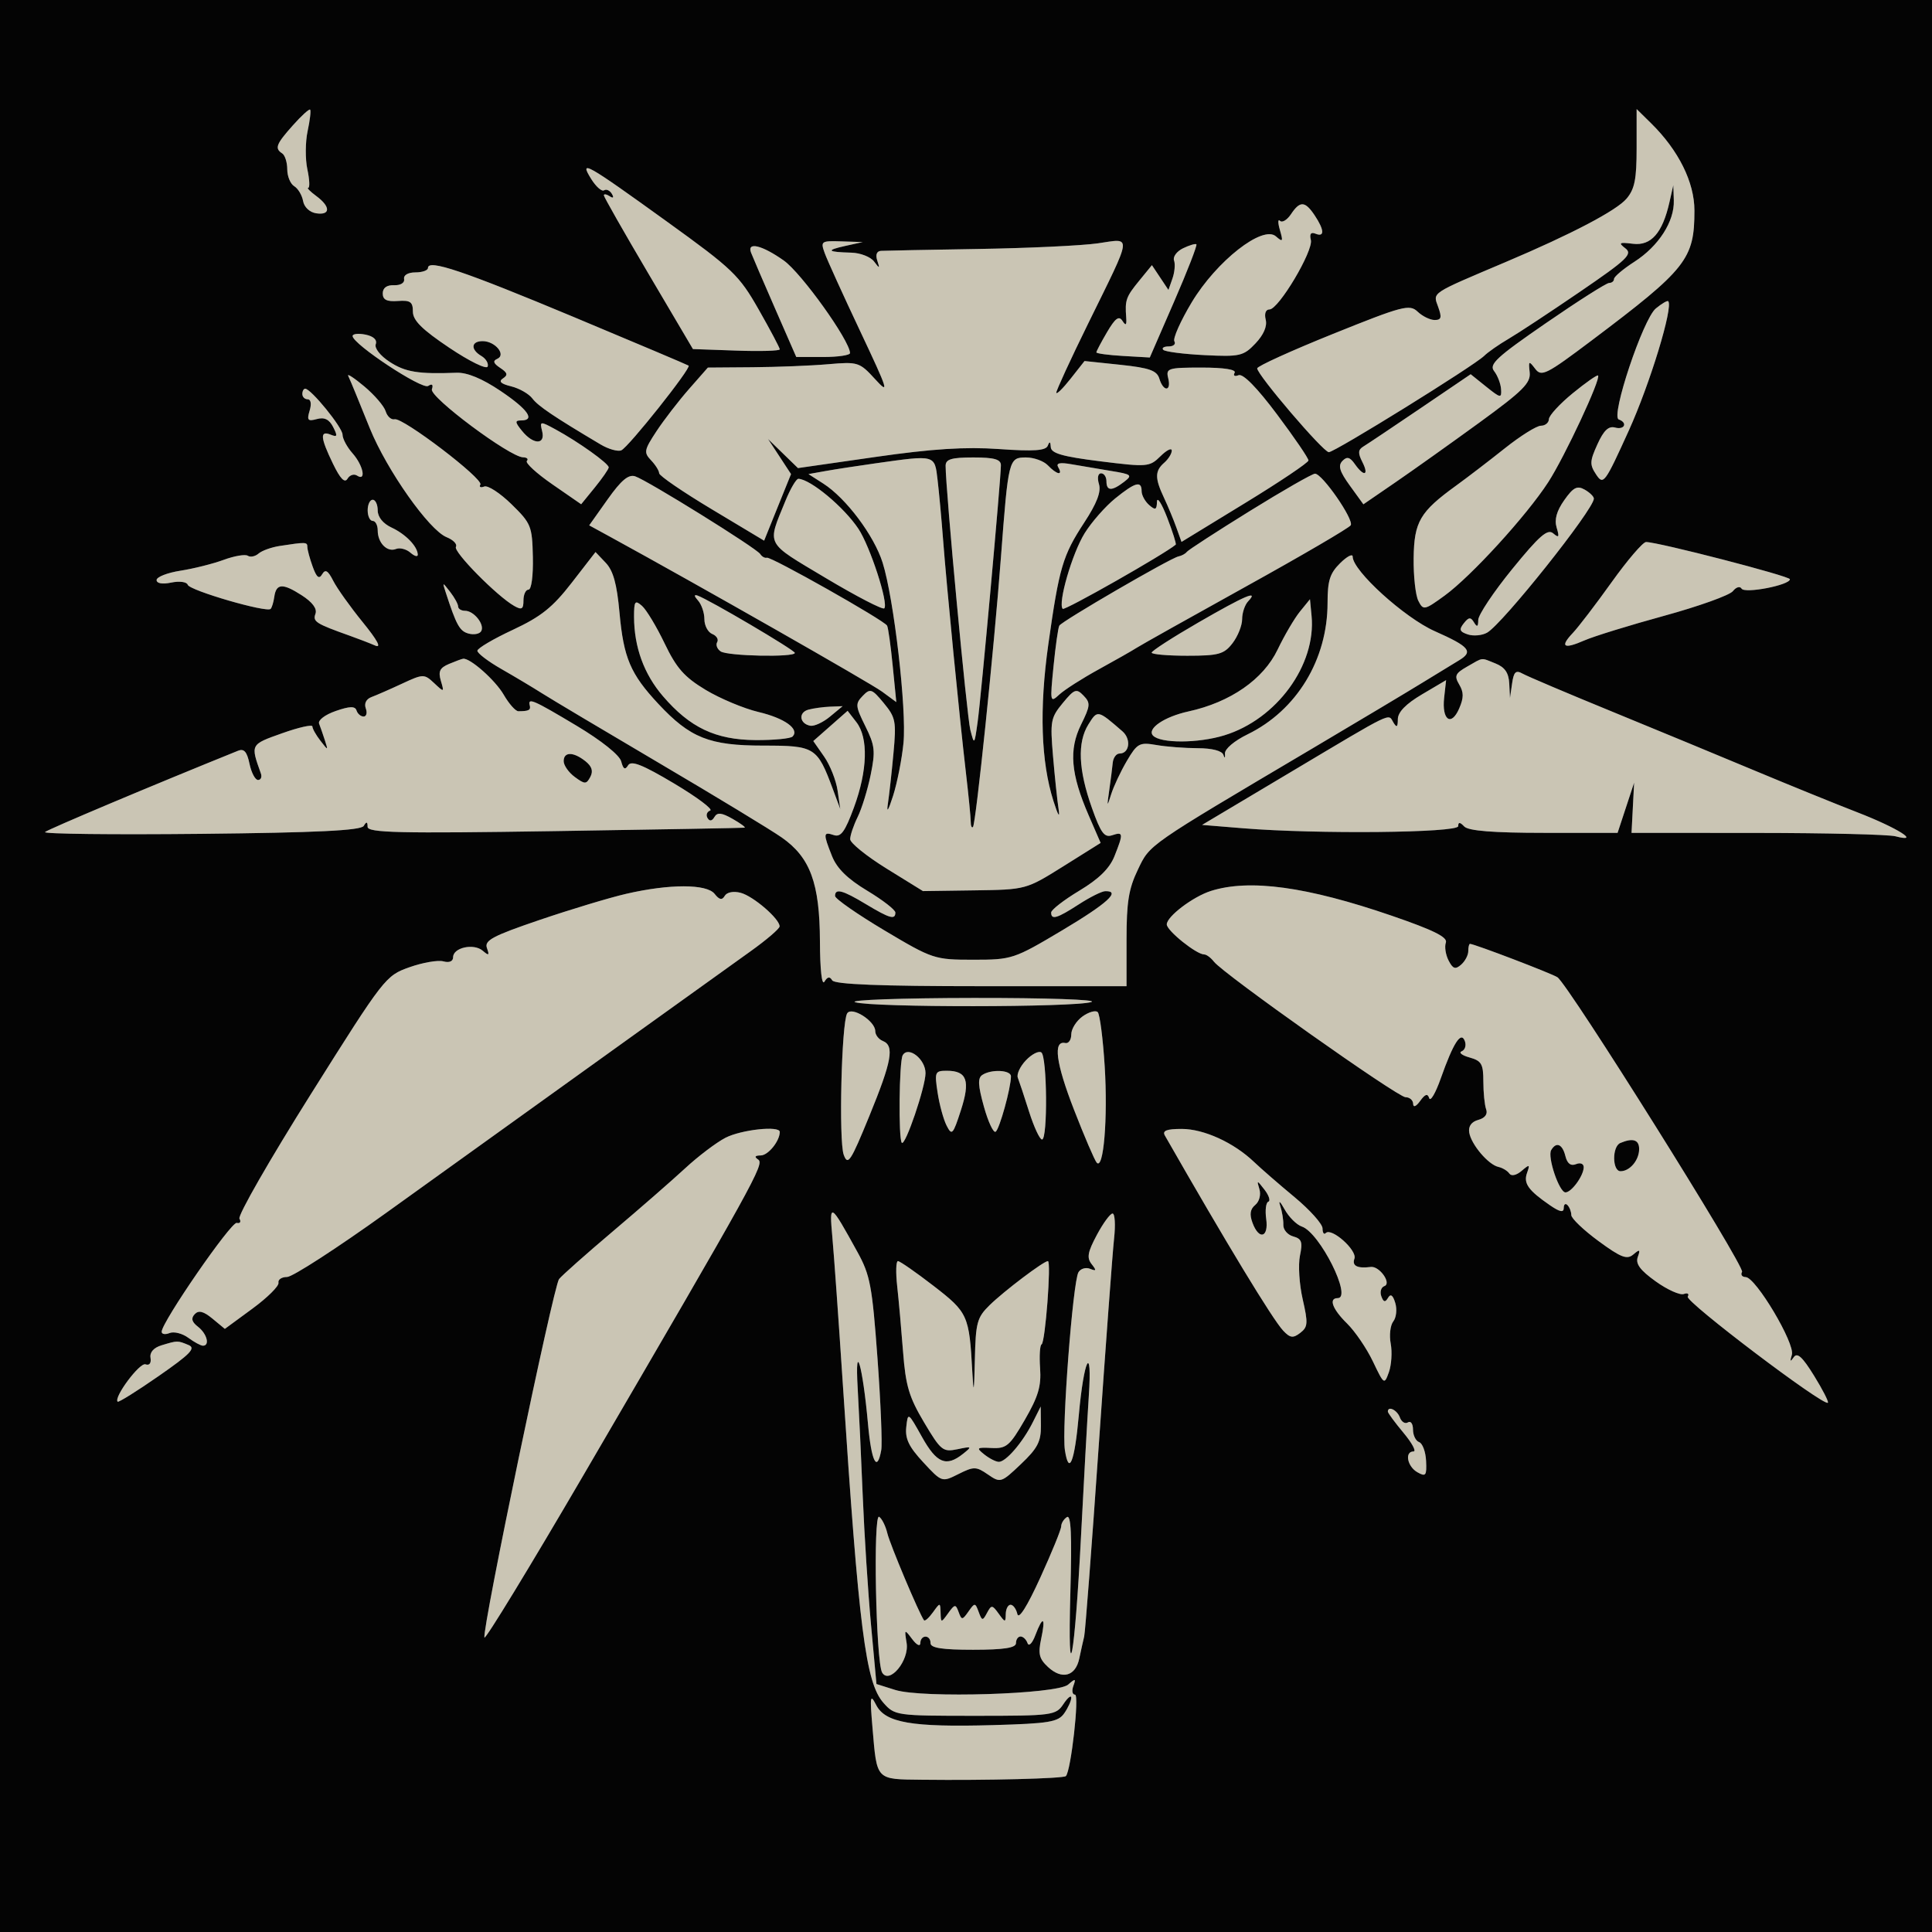 <?xml version="1.0" encoding="UTF-8"?>
<svg xmlns="http://www.w3.org/2000/svg" xmlns:xlink="http://www.w3.org/1999/xlink" width="384px" height="384px" viewBox="0 0 384 384" version="1.1">
<g id="surface1">
<path style=" stroke:none;fill-rule:evenodd;fill:rgb(79.216%,77.255%,70.588%);fill-opacity:1;" d="M 58.207 24.918 C 54.863 28.668 54.551 29.492 56.098 30.496 C 56.645 30.855 57.094 32.277 57.094 33.66 C 57.094 35.043 57.719 36.551 58.484 37.012 C 59.246 37.477 60.035 38.801 60.242 39.957 C 60.457 41.172 61.551 42.199 62.848 42.395 C 65.715 42.824 65.723 41.07 62.867 38.965 C 61.645 38.066 60.926 37.328 61.262 37.328 C 61.602 37.328 61.523 35.672 61.09 33.648 C 60.656 31.629 60.68 28.211 61.141 26.062 C 61.602 23.91 61.828 21.988 61.641 21.793 C 61.457 21.598 59.91 23.004 58.207 24.918 M 325.293 29.391 C 325.293 35.617 324.91 37.566 323.297 39.477 C 321.293 41.848 312.383 46.527 299.324 52.059 C 284.16 58.484 284.789 58.066 285.84 60.977 C 286.613 63.117 286.484 63.602 285.145 63.602 C 284.238 63.602 282.715 62.855 281.762 61.945 C 280.168 60.426 278.793 60.789 264.953 66.363 C 256.66 69.703 249.879 72.785 249.879 73.215 C 249.879 74.504 263.012 89.871 264.113 89.871 C 265.301 89.871 292.965 72.719 294.992 70.727 C 295.746 69.984 297.926 68.461 299.84 67.344 C 301.754 66.223 308.141 62.012 314.035 57.984 C 323.418 51.574 324.543 50.504 323.059 49.363 C 321.605 48.242 321.82 48.117 324.57 48.453 C 328.168 48.895 330.434 46.309 331.816 40.191 L 332.582 36.805 L 332.684 39.832 C 332.824 44.016 329.676 48.918 324.852 52.027 C 322.625 53.461 320.801 55 320.801 55.441 C 320.801 55.883 320.363 56.242 319.824 56.242 C 319.289 56.242 313.648 59.828 307.285 64.211 C 297.445 70.992 295.906 72.414 296.965 73.758 C 297.648 74.625 298.27 76.238 298.348 77.34 C 298.477 79.195 298.258 79.16 295.398 76.863 L 292.309 74.383 L 282.332 81.152 C 276.844 84.875 271.738 88.289 270.992 88.742 C 269.922 89.387 269.875 90.047 270.777 91.82 C 272.156 94.531 271.102 94.824 269.285 92.238 C 268.301 90.832 267.711 90.688 266.812 91.621 C 265.906 92.562 266.254 93.703 268.309 96.539 L 270.984 100.234 L 277.387 95.84 C 280.906 93.426 288.406 88.086 294.051 83.98 C 302.719 77.672 304.273 76.117 304.035 73.996 C 303.781 71.703 303.875 71.641 305.125 73.289 C 306.379 74.949 307.301 74.484 316.391 67.641 C 335.242 53.449 336.781 51.504 336.781 41.844 C 336.781 36.227 333.629 29.875 328.176 24.512 L 325.293 21.676 L 325.293 29.391 M 117.512 35.582 C 118.465 37.109 119.613 38.121 120.066 37.828 C 120.516 37.535 121.211 37.848 121.609 38.523 C 122.059 39.293 121.898 39.473 121.18 39.004 C 120.543 38.594 120.023 38.508 120.023 38.82 C 120.023 39.129 124.008 46.129 128.875 54.379 L 137.727 69.379 L 146.355 69.684 C 151.102 69.852 154.984 69.738 154.984 69.434 C 154.984 69.133 153.102 65.574 150.801 61.535 C 146.902 54.684 145.664 53.496 132.574 44.055 C 116.379 32.375 115.051 31.629 117.512 35.582 M 256.59 42.578 C 255.82 43.727 254.84 44.32 254.41 43.891 C 253.98 43.461 253.973 44.285 254.395 45.727 C 255.066 48.023 254.969 48.176 253.594 46.977 C 250.969 44.688 241.793 51.887 236.855 60.105 C 234.637 63.805 233.09 67.281 233.418 67.84 C 233.746 68.398 233.238 68.855 232.289 68.855 C 231.344 68.855 230.855 69.16 231.211 69.531 C 231.562 69.906 235.254 70.379 239.414 70.586 C 246.426 70.934 247.156 70.766 249.523 68.27 C 251.152 66.559 251.895 64.844 251.57 63.543 C 251.266 62.312 251.57 61.5 252.324 61.5 C 254.141 61.5 261.074 49.844 260.543 47.695 C 260.238 46.484 260.547 46.074 261.48 46.453 C 263.305 47.188 263.234 45.711 261.309 42.816 C 259.391 39.934 258.383 39.883 256.59 42.578 M 163.922 50.316 C 164.414 51.68 167.582 58.656 170.965 65.816 C 176.578 77.715 176.836 78.539 173.922 75.348 C 170.844 71.977 170.52 71.875 164.609 72.391 C 161.238 72.684 154.48 72.953 149.586 72.992 L 140.695 73.059 L 136.934 77.34 C 134.867 79.699 131.965 83.461 130.484 85.707 C 128.016 89.461 127.926 89.93 129.402 91.484 C 130.289 92.414 131.012 93.574 131.012 94.059 C 131.012 94.547 135.707 97.762 141.445 101.203 L 151.875 107.461 L 154.547 100.844 L 157.223 94.227 L 154.934 90.734 L 152.648 87.246 L 158.602 93.035 L 174.023 90.82 C 185.293 89.199 191.91 88.777 198.598 89.254 C 205.508 89.742 207.875 89.574 208.258 88.574 C 208.605 87.664 208.793 87.754 208.848 88.855 C 208.906 90.098 211.152 90.746 218.66 91.684 C 228.023 92.855 228.484 92.816 230.648 90.68 C 231.887 89.457 232.898 88.953 232.898 89.559 C 232.898 90.168 232.223 91.254 231.398 91.973 C 229.527 93.605 229.516 95.035 231.34 98.906 C 232.129 100.582 233.238 103.25 233.805 104.832 L 234.836 107.707 L 247.441 100 C 254.375 95.766 260.055 91.945 260.066 91.52 C 260.082 91.086 257.273 86.973 253.828 82.375 C 249.836 77.039 247.062 74.215 246.172 74.574 C 245.406 74.883 245.055 74.668 245.391 74.098 C 245.77 73.449 243.301 73.059 238.832 73.059 C 232.156 73.059 231.703 73.203 232.188 75.16 C 232.855 77.84 231.238 77.934 230.43 75.262 C 229.945 73.648 228.457 73.117 222.695 72.508 L 215.559 71.758 L 212.77 75.297 C 211.234 77.246 209.965 78.48 209.949 78.043 C 209.938 77.605 212.766 71.457 216.242 64.383 C 225.227 46.078 225.07 47.383 218.188 48.367 C 215.016 48.824 204.328 49.324 194.441 49.484 C 184.551 49.645 175.852 49.812 175.105 49.859 C 174.258 49.91 173.98 50.629 174.359 51.777 C 174.902 53.418 174.832 53.438 173.715 51.961 C 173.027 51.051 171.004 50.266 169.219 50.219 C 164.398 50.09 164.078 49.75 167.973 48.887 L 171.469 48.113 L 167.246 47.977 C 163.207 47.844 163.062 47.941 163.922 50.316 M 235.133 49.352 C 233.887 49.957 233.086 51.043 233.352 51.77 C 233.617 52.496 233.473 54.109 233.035 55.359 L 232.238 57.633 L 230.594 55.164 L 228.953 52.703 L 226.434 55.785 C 223.797 59.012 223.578 59.633 223.84 63.074 C 223.957 64.645 223.77 64.82 223.09 63.77 C 222.402 62.703 221.668 63.238 220.047 65.996 C 218.875 67.992 217.914 69.812 217.914 70.035 C 217.914 70.258 220.305 70.582 223.223 70.75 L 228.531 71.055 L 233.359 59.953 C 236.016 53.848 238.008 48.715 237.789 48.551 C 237.57 48.391 236.375 48.75 235.133 49.352 M 149.273 50.203 C 149.547 50.926 151.68 55.891 154.016 61.234 L 158.266 70.957 L 163.617 70.957 C 166.562 70.957 168.961 70.602 168.949 70.168 C 168.879 67.656 159.281 54.254 155.777 51.777 C 151.465 48.73 148.441 47.996 149.273 50.203 M 85.062 53.258 C 85.062 53.742 83.941 54.141 82.566 54.141 C 81.102 54.141 80.172 54.688 80.32 55.457 C 80.465 56.215 79.617 56.734 78.32 56.688 C 76.875 56.633 76.074 57.215 76.074 58.324 C 76.074 59.582 76.879 59.984 79.07 59.824 C 81.562 59.641 82.066 60 82.066 61.938 C 82.066 63.684 83.883 65.488 89.309 69.125 C 93.324 71.82 96.719 73.477 96.93 72.852 C 97.137 72.227 96.574 71.285 95.68 70.758 C 93.484 69.465 93.621 67.805 95.93 67.805 C 98.41 67.805 100.66 70.52 98.84 71.32 C 97.902 71.73 98.059 72.219 99.418 73.121 C 100.879 74.086 101 74.539 99.969 75.211 C 99.047 75.812 99.531 76.281 101.598 76.789 C 103.215 77.188 105.117 78.273 105.816 79.203 C 106.957 80.711 110.066 82.809 119.367 88.336 C 120.926 89.266 122.777 89.793 123.48 89.508 C 124.867 88.949 137.457 73.113 136.867 72.672 C 136.668 72.523 126.391 68.176 114.031 63.008 C 92.051 53.824 85.062 51.473 85.062 53.258 M 329.109 61.309 C 326.566 63.402 320.09 82.793 321.738 83.371 C 323.562 84.012 322.891 85.496 321.012 84.98 C 319.723 84.625 318.75 85.547 317.504 88.297 C 315.965 91.695 315.938 92.344 317.262 94.336 C 318.684 96.465 318.969 96.078 323.727 85.598 C 327.945 76.301 332.621 60.977 331.57 59.871 C 331.398 59.688 330.293 60.336 329.109 61.309 M 70.082 66.785 C 70.082 68.379 83.891 77.5 85.102 76.711 C 85.891 76.199 86.152 76.434 85.844 77.379 C 85.34 78.918 101.32 90.836 103.961 90.895 C 104.738 90.91 105.078 91.234 104.719 91.613 C 104.355 91.992 106.637 94.086 109.785 96.262 L 115.512 100.223 L 118.227 96.887 C 119.719 95.051 120.961 93.258 120.984 92.902 C 121.031 92.152 114.973 87.824 110.387 85.332 C 107.355 83.684 107.258 83.695 107.754 85.695 C 108.438 88.445 106.02 88.426 103.773 85.668 C 102.344 83.91 102.309 83.566 103.555 83.566 C 106.473 83.566 104.957 81.383 99.488 77.703 C 95.848 75.25 92.84 74.008 90.75 74.086 C 83.164 74.379 80.574 73.961 77.473 71.941 C 75.582 70.715 74.395 69.207 74.684 68.41 C 75 67.543 74.23 66.828 72.637 66.508 C 71.23 66.223 70.082 66.352 70.082 66.785 M 69.211 74.711 C 69.465 75.246 70.152 76.867 70.738 78.312 C 71.324 79.758 72.57 82.832 73.512 85.145 C 76.91 93.492 85.293 105.379 88.77 106.77 C 90.094 107.301 90.926 108.164 90.617 108.688 C 90.051 109.648 98.812 118.527 102.215 120.441 C 103.707 121.285 104.043 121.078 104.043 119.332 C 104.043 118.156 104.496 117.195 105.047 117.195 C 105.625 117.195 105.992 114.453 105.91 110.719 C 105.777 104.559 105.57 104.039 101.66 100.215 C 99.398 98.004 96.965 96.418 96.25 96.699 C 95.535 96.977 95.184 96.805 95.473 96.312 C 96.137 95.184 80.07 82.941 78.438 83.332 C 77.77 83.492 76.969 82.781 76.656 81.754 C 76.348 80.727 74.438 78.504 72.418 76.812 C 70.398 75.121 68.957 74.176 69.211 74.711 M 312.605 78.152 C 310.02 80.262 307.883 82.582 307.859 83.305 C 307.836 84.027 307.121 84.617 306.273 84.617 C 305.426 84.617 302.207 86.629 299.125 89.082 C 296.039 91.539 291.676 94.883 289.426 96.512 C 282.219 101.73 281.07 103.688 280.973 110.926 C 280.926 114.496 281.348 118.32 281.91 119.426 C 282.887 121.348 283.113 121.301 287.133 118.379 C 292.414 114.535 303.406 102.504 307.723 95.836 C 310.988 90.801 318.242 75.262 317.625 74.637 C 317.449 74.457 315.188 76.039 312.605 78.152 M 60.094 78.312 C 60.094 78.891 60.57 79.363 61.156 79.363 C 61.793 79.363 61.949 80.273 61.543 81.617 C 60.965 83.535 61.184 83.785 62.988 83.289 C 64.48 82.879 65.441 83.352 66.215 84.871 C 67.141 86.695 67.059 86.934 65.703 86.387 C 63.547 85.516 63.668 86.988 66.184 92.176 C 67.629 95.16 68.523 96.078 69.066 95.152 C 69.504 94.41 70.359 94.133 70.969 94.527 C 72.848 95.75 72.195 92.504 70.082 90.113 C 68.98 88.875 68.082 87.195 68.082 86.387 C 68.082 84.965 61.812 77.262 60.66 77.262 C 60.348 77.262 60.094 77.734 60.094 78.312 M 173.965 92.098 C 170.395 92.602 165.945 93.285 164.082 93.621 L 160.688 94.227 L 163.641 96.117 C 168.152 99.004 173.723 106.43 175.426 111.824 C 177.676 118.957 180.227 141.008 179.574 147.672 C 179.266 150.848 178.332 155.578 177.504 158.18 C 176.562 161.121 176.176 161.719 176.473 159.754 C 176.734 158.02 177.234 153.508 177.582 149.723 C 178.168 143.363 178.023 142.613 175.652 139.738 C 173.301 136.891 172.957 136.773 171.469 138.316 C 169.969 139.867 170.008 140.332 171.992 144.332 C 173.902 148.188 174.02 149.262 173.055 154 C 172.453 156.934 171.293 160.707 170.469 162.383 C 169.645 164.059 168.973 166.047 168.98 166.797 C 168.984 167.547 172.242 170.176 176.215 172.637 L 183.445 177.109 L 193.688 176.965 C 203.918 176.82 203.941 176.812 211.348 172.18 L 218.758 167.535 L 216.387 162.07 C 212.816 153.848 212.406 149.004 214.863 144.031 C 216.727 140.254 216.773 139.715 215.355 138.25 C 213.945 136.793 213.539 136.941 211.23 139.742 C 208.836 142.641 208.707 143.34 209.293 150.25 C 209.637 154.32 210.133 159.07 210.402 160.805 C 210.699 162.73 210.305 162.117 209.387 159.23 C 206.895 151.395 206.551 140.883 208.363 128.043 C 210.52 112.777 211.219 110.406 215.5 103.863 C 218.012 100.023 218.887 97.75 218.43 96.234 C 218.051 94.977 218.227 94.074 218.848 94.074 C 219.434 94.074 219.914 94.785 219.914 95.652 C 219.914 97.613 220.977 97.652 223.414 95.777 C 225.141 94.449 224.934 94.27 220.855 93.609 C 218.414 93.211 214.891 92.613 213.023 92.285 C 210.633 91.859 209.84 92.035 210.336 92.879 C 211.344 94.594 210.047 94.355 208.281 92.5 C 207.457 91.633 205.504 90.922 203.938 90.922 C 200.492 90.922 200.418 91.219 198.934 110.891 C 197.566 129.02 193.961 163.766 193.383 164.371 C 193.141 164.625 192.941 164.152 192.941 163.316 C 192.941 162.484 192.504 158.031 191.965 153.422 C 190.703 142.574 188.16 116.629 187.441 107.211 C 187.133 103.164 186.641 97.844 186.352 95.391 C 185.758 90.336 186.004 90.402 173.965 92.098 M 187.949 92.586 C 187.949 97.25 192.168 142.328 192.855 145.043 C 193.645 148.133 193.672 148.102 194.316 143.465 C 195.008 138.477 198.938 95.121 198.938 92.473 C 198.938 91.293 197.617 90.922 193.441 90.922 C 189.094 90.922 187.949 91.27 187.949 92.586 M 120.777 99.246 L 117.109 104.418 L 121.312 106.715 C 138.469 116.098 172.988 135.75 175.305 137.457 L 178.148 139.547 L 177.43 132.312 C 177.039 128.332 176.535 124.75 176.316 124.352 C 175.738 123.297 153.25 110.594 152.418 110.852 C 152.031 110.969 151.438 110.645 151.102 110.121 C 150.34 108.941 128.707 95.5 126.25 94.676 C 124.922 94.234 123.48 95.434 120.777 99.246 M 248.379 101.59 C 241.789 105.672 236.168 109.32 235.895 109.688 C 235.621 110.059 234.867 110.469 234.223 110.598 C 232.633 110.918 211.074 123.441 210.547 124.352 C 210.316 124.75 209.797 128.387 209.395 132.434 C 208.684 139.578 208.715 139.738 210.543 138.051 C 211.574 137.094 215.117 134.832 218.414 133.023 C 221.711 131.215 225.082 129.297 225.906 128.762 C 226.73 128.227 236.52 122.738 247.656 116.566 C 258.793 110.398 268.16 104.922 268.469 104.398 C 269.133 103.266 262.805 94.137 261.367 94.152 C 260.816 94.156 254.973 97.504 248.379 101.59 M 156.094 99.594 C 152.445 108.559 151.945 107.605 164.117 114.883 C 170.211 118.523 175.449 121.238 175.758 120.914 C 176.645 119.98 172.941 108.594 170.621 105.109 C 167.758 100.805 161.133 95.277 158.695 95.164 C 158.266 95.145 157.094 97.137 156.094 99.594 M 221.656 99.066 C 219.695 100.656 216.961 103.766 215.586 105.977 C 213.109 109.953 210.211 119.949 211.223 121.012 C 211.605 121.418 231.477 110.129 233.684 108.254 C 233.84 108.121 233.078 105.707 231.988 102.883 C 230.898 100.062 229.984 98.641 229.957 99.723 C 229.91 101.352 229.641 101.465 228.402 100.379 C 227.578 99.66 226.906 98.422 226.906 97.625 C 226.906 95.492 225.648 95.836 221.656 99.066 M 310.906 99.414 C 309.379 101.59 308.914 103.273 309.398 104.875 C 309.973 106.77 309.844 106.977 308.707 106.008 C 307.594 105.059 305.961 106.48 300.57 113.098 C 296.863 117.652 293.82 122.207 293.812 123.227 C 293.801 124.598 293.586 124.727 292.977 123.715 C 292.316 122.613 291.918 122.648 290.941 123.887 C 289.953 125.137 290.102 125.551 291.742 126.098 C 292.848 126.465 294.57 126.309 295.566 125.75 C 298.645 124.016 316.762 101.273 316.793 99.105 C 316.797 98.691 315.973 97.887 314.957 97.312 C 313.465 96.473 312.691 96.875 310.906 99.414 M 73.078 101.43 C 73.078 102.586 73.527 103.535 74.078 103.535 C 74.625 103.535 75.074 104.383 75.074 105.426 C 75.074 107.906 76.957 109.82 78.707 109.113 C 79.469 108.805 80.766 109.137 81.582 109.852 C 82.398 110.562 83.051 110.734 83.035 110.23 C 82.977 108.586 80.625 106.16 77.82 104.855 C 76.133 104.07 75.074 102.762 75.074 101.453 C 75.074 100.285 74.625 99.328 74.078 99.328 C 73.527 99.328 73.078 100.277 73.078 101.43 M 55.598 108.512 C 53.949 108.766 52.059 109.445 51.395 110.023 C 50.734 110.598 49.77 110.797 49.254 110.461 C 48.738 110.125 46.586 110.492 44.465 111.273 C 42.348 112.055 38.477 113.023 35.871 113.43 C 33.262 113.84 31.125 114.672 31.125 115.289 C 31.125 115.965 32.281 116.164 34.051 115.789 C 35.66 115.453 37.129 115.648 37.312 116.23 C 37.672 117.363 53.023 121.828 53.789 121.023 C 54.043 120.758 54.367 119.695 54.512 118.66 C 54.887 115.953 56.156 115.867 59.934 118.293 C 62.102 119.684 63.07 120.98 62.699 122 C 62.133 123.555 62.746 123.945 69.582 126.379 C 71.23 126.965 73.477 127.832 74.574 128.309 C 75.887 128.871 75.023 127.266 72.078 123.645 C 69.605 120.605 66.969 116.906 66.223 115.426 C 65.188 113.383 64.656 113.07 64.031 114.141 C 63.422 115.176 62.926 114.781 62.148 112.625 C 61.566 111.016 61.09 109.258 61.09 108.719 C 61.09 107.719 60.832 107.707 55.598 108.512 M 320.324 115.719 C 317.184 120.109 313.719 124.641 312.629 125.789 C 309.977 128.578 310.77 129.102 314.902 127.293 C 316.77 126.473 323.922 124.266 330.789 122.387 C 337.656 120.504 343.793 118.301 344.426 117.492 C 345.062 116.68 345.836 116.457 346.152 116.992 C 346.762 118.035 355.758 116.293 355.758 115.129 C 355.758 114.508 329.555 107.73 327.164 107.734 C 326.543 107.734 323.465 111.328 320.324 115.719 M 113.637 115.824 C 109.844 120.723 107.535 122.566 101.922 125.188 C 98.074 126.98 94.906 128.848 94.883 129.336 C 94.859 129.82 97.023 131.469 99.691 132.992 C 102.359 134.52 105.961 136.672 107.699 137.777 C 109.434 138.883 119.996 145.176 131.172 151.762 C 142.344 158.344 153.246 164.961 155.395 166.469 C 161.043 170.426 162.926 175.547 162.969 187.078 C 162.992 192.773 163.348 195.969 163.867 195.109 C 164.465 194.117 164.93 194.035 165.406 194.848 C 165.883 195.652 174.945 196.012 195 196.012 L 223.906 196.012 L 223.906 186.773 C 223.906 179.285 224.332 176.656 226.156 172.859 C 228.605 167.762 227.73 168.367 260.867 148.75 C 269.93 143.383 279.746 137.516 282.68 135.711 C 285.609 133.906 288.895 131.902 289.984 131.25 C 292.902 129.504 292.09 128.523 285.18 125.457 C 279.141 122.777 268.855 113.438 268.855 110.637 C 268.855 109.996 267.734 110.582 266.359 111.941 C 264.324 113.953 263.863 115.406 263.863 119.816 C 263.863 131.102 257.723 141.199 247.973 145.953 C 245.324 147.242 243.406 148.871 243.469 149.773 C 243.531 150.684 243.402 150.793 243.16 150.035 C 242.906 149.234 240.906 148.715 238.07 148.711 C 235.5 148.703 231.777 148.418 229.801 148.07 C 226.48 147.496 226.027 147.742 223.965 151.25 C 222.734 153.344 221.324 156.348 220.832 157.93 C 220.035 160.484 219.992 160.395 220.461 157.129 C 220.754 155.105 221.07 152.621 221.164 151.609 C 221.262 150.602 221.871 149.773 222.516 149.773 C 224.5 149.773 224.871 146.902 223.09 145.355 C 218.152 141.07 218.145 141.066 216.324 143.992 C 214.102 147.562 214.328 152.977 217.023 160.57 C 218.797 165.574 219.504 166.531 221.043 166.016 C 223.277 165.27 223.316 165.625 221.516 170.156 C 220.547 172.602 218.438 174.676 214.527 177.031 C 211.445 178.883 208.926 180.84 208.926 181.375 C 208.926 182.895 210.105 182.543 214.418 179.75 C 216.617 178.324 218.977 177.145 219.664 177.129 C 222.867 177.043 220.105 179.555 211.109 184.918 C 201.512 190.633 201.141 190.754 193.441 190.754 C 185.742 190.754 185.375 190.633 175.777 184.918 C 170.383 181.703 165.973 178.629 165.973 178.086 C 165.973 176.516 167.453 176.902 172.113 179.711 C 176.836 182.551 177.961 182.867 177.961 181.375 C 177.961 180.84 175.438 178.883 172.359 177.031 C 168.445 174.676 166.34 172.602 165.367 170.156 C 163.578 165.656 163.613 165.273 165.73 165.98 C 167.129 166.445 167.949 165.32 169.727 160.492 C 172.434 153.152 172.621 146.648 170.219 143.543 L 168.469 141.281 L 161.648 147.289 L 163.797 150.371 C 164.98 152.062 166.184 155.105 166.477 157.129 L 167.012 160.805 L 165.539 156.852 C 162.43 148.484 161.969 148.195 151.719 148.195 C 140.992 148.195 137.18 146.68 130.848 139.898 C 125.305 133.961 123.945 130.77 123.129 121.762 C 122.609 116.043 121.887 113.434 120.391 111.859 L 118.363 109.723 L 113.637 115.824 M 88.582 117.719 C 90.707 124.258 91.359 125.441 93.117 125.922 C 94.18 126.215 95.316 126.008 95.637 125.457 C 96.395 124.164 94.211 121.398 92.434 121.398 C 91.676 121.398 91.059 121.016 91.059 120.547 C 91.059 120.082 90.348 118.781 89.477 117.656 C 87.918 115.648 87.906 115.648 88.582 117.719 M 138.754 119.375 C 139.441 120.141 140.004 121.805 140.004 123.07 C 140.004 124.34 140.707 125.66 141.562 126.008 C 142.422 126.355 142.863 127.082 142.547 127.625 C 142.227 128.164 142.535 128.996 143.234 129.469 C 144.613 130.41 157.977 130.68 157.98 129.77 C 157.98 129.223 140.898 119.16 138.641 118.375 C 137.902 118.121 137.941 118.469 138.754 119.375 M 238.141 123.754 C 233.062 126.691 228.902 129.375 228.902 129.715 C 228.906 130.055 232.09 130.332 235.98 130.332 C 242.211 130.332 243.285 130.035 244.969 127.848 C 246.02 126.484 246.883 124.332 246.883 123.066 C 246.883 121.805 247.422 120.199 248.082 119.508 C 250.316 117.152 247.406 118.398 238.141 123.754 M 126.023 122.582 C 126.031 128.59 127.988 133.973 131.758 138.363 C 137.137 144.625 142.219 147.039 150.156 147.098 C 153.816 147.121 157.141 146.801 157.539 146.383 C 158.953 144.898 155.941 142.742 150.754 141.516 C 147.863 140.832 143.141 138.855 140.258 137.125 C 136.016 134.57 134.465 132.816 132.098 127.887 C 130.492 124.539 128.465 121.176 127.598 120.418 C 126.211 119.207 126.02 119.473 126.023 122.582 M 258.367 121.562 C 257.27 122.918 255.277 126.312 253.941 129.105 C 251.102 135.035 244.555 139.578 236.223 141.402 C 231.406 142.453 227.891 144.852 229.176 146.207 C 230.668 147.773 238.121 147.75 243.32 146.16 C 253.734 142.977 261.621 132.18 260.684 122.395 L 260.367 119.102 L 258.367 121.562 M 89.242 131.965 C 87.41 132.738 87.07 133.441 87.625 135.316 C 88.309 137.633 88.281 137.645 86.289 135.773 C 84.32 133.926 84.113 133.93 79.914 135.883 C 77.527 136.996 74.797 138.191 73.844 138.543 C 72.789 138.934 72.344 139.816 72.703 140.801 C 73.027 141.688 72.832 142.414 72.27 142.414 C 71.707 142.414 71.074 141.875 70.863 141.215 C 70.582 140.324 69.512 140.348 66.719 141.32 C 64.598 142.055 63.16 143.156 63.426 143.836 C 63.684 144.5 64.199 145.988 64.574 147.145 C 65.242 149.219 65.227 149.219 63.672 147.207 C 62.801 146.086 62.09 144.816 62.09 144.387 C 62.09 143.957 59.375 144.566 56.062 145.746 C 49.738 147.992 49.777 147.918 51.844 153.711 C 52.105 154.434 51.852 155.027 51.289 155.027 C 50.723 155.027 49.957 153.574 49.59 151.801 C 49.094 149.422 48.5 148.742 47.332 149.211 C 30.355 156.066 9.484 164.855 8.949 165.379 C 8.562 165.754 22.488 165.914 39.891 165.734 C 62.977 165.496 71.738 165.07 72.293 164.156 C 72.848 163.242 73.051 163.289 73.062 164.336 C 73.074 165.527 79.312 165.672 110.285 165.191 C 130.75 164.871 147.719 164.566 147.992 164.508 C 148.27 164.449 147.199 163.664 145.617 162.762 C 143.426 161.512 142.562 161.422 141.996 162.391 C 141.512 163.215 141.031 163.281 140.621 162.582 C 140.273 161.992 140.512 161.328 141.152 161.102 C 141.793 160.879 138.57 158.461 133.992 155.73 C 127.711 151.988 125.465 151.098 124.844 152.109 C 124.238 153.098 123.875 152.895 123.469 151.336 C 123.137 150.078 119.551 147.207 114.594 144.242 C 105.988 139.094 104.867 138.605 105.293 140.207 C 105.535 141.133 105.082 141.363 103.027 141.363 C 102.473 141.363 101.16 139.887 100.117 138.082 C 98.449 135.199 93.453 130.762 92.055 130.93 C 91.781 130.961 90.516 131.43 89.242 131.965 M 291.59 132.504 C 289.234 133.848 289.02 134.344 290.035 136.062 C 290.949 137.602 290.949 138.688 290.023 140.82 C 288.441 144.477 286.543 143.113 287.035 138.676 L 287.422 135.184 L 282.637 138.012 C 279.43 139.906 277.844 141.535 277.832 142.941 C 277.82 144.539 277.609 144.695 276.949 143.602 C 275.855 141.789 277.309 141.086 256.559 153.449 L 238.926 163.957 L 247.148 164.629 C 261.711 165.816 289.832 165.539 289.832 164.207 C 289.832 163.352 290.172 163.367 291.031 164.273 C 291.855 165.141 296.816 165.535 306.867 165.535 L 321.508 165.535 L 324.797 155.551 L 324.281 165.535 L 349.262 165.551 C 363 165.559 375.363 165.859 376.734 166.219 C 381.938 167.578 377.125 164.543 369.242 161.488 C 364.848 159.785 355.633 156.039 348.766 153.168 C 341.898 150.293 329.09 144.996 320.301 141.391 C 311.508 137.789 303.559 134.418 302.637 133.898 C 301.281 133.141 300.875 133.52 300.539 135.848 L 300.121 138.738 L 299.973 135.82 C 299.867 133.738 299.094 132.613 297.262 131.879 C 294.23 130.672 294.938 130.594 291.59 132.504 M 160.676 141.051 C 158.633 141.605 158.906 143.859 161.062 144.246 C 161.84 144.387 163.602 143.57 164.973 142.43 L 167.473 140.359 L 164.973 140.457 C 163.602 140.512 161.664 140.781 160.676 141.051 M 112.035 151.289 C 112.035 152.121 113.027 153.539 114.246 154.434 C 116.246 155.906 116.539 155.906 117.332 154.418 C 117.941 153.27 117.648 152.324 116.371 151.305 C 113.969 149.391 112.035 149.383 112.035 151.289 M 124.469 177.652 C 121.145 178.418 113.41 180.754 107.281 182.836 C 97.914 186.023 96.242 186.914 96.781 188.43 C 97.312 189.918 97.164 190.008 95.938 188.961 C 94.156 187.441 90.059 188.344 90.059 190.254 C 90.059 191.078 89.301 191.402 88.121 191.078 C 87.059 190.785 84.023 191.312 81.379 192.246 C 76.641 193.926 76.367 194.281 61.754 217.523 C 53.602 230.492 47.227 241.605 47.594 242.223 C 47.957 242.844 47.719 243.223 47.062 243.062 C 45.941 242.789 32.152 262.766 32.133 264.691 C 32.129 265.188 32.836 265.305 33.703 264.953 C 34.57 264.605 36.246 265.027 37.422 265.895 C 38.598 266.762 39.91 267.469 40.336 267.469 C 41.754 267.469 41.141 265.094 39.367 263.715 C 38.109 262.742 37.922 262.031 38.695 261.207 C 39.473 260.371 40.453 260.617 42.23 262.09 L 44.691 264.125 L 50.145 260.121 C 53.145 257.922 55.484 255.602 55.348 254.965 C 55.211 254.328 55.98 253.809 57.055 253.809 C 58.133 253.809 67.008 248.062 76.785 241.043 C 113.34 214.781 143.68 193.004 149.203 189.055 C 152.34 186.812 154.926 184.598 154.949 184.137 C 155.012 182.676 149.746 178.121 147.215 177.453 C 145.793 177.078 144.48 177.328 144.051 178.055 C 143.516 178.965 142.98 178.863 142.039 177.668 C 140.461 175.668 133.09 175.66 124.469 177.652 M 240.68 177.082 C 237.113 178.215 231.898 182.168 231.906 183.734 C 231.914 184.98 237.797 189.703 239.344 189.703 C 239.797 189.703 240.668 190.348 241.277 191.137 C 243.176 193.586 277.797 218.078 279.363 218.078 C 280.176 218.078 280.859 218.672 280.875 219.391 C 280.895 220.176 281.457 219.941 282.273 218.812 C 283.262 217.438 283.758 217.289 284.066 218.27 C 284.305 219.012 285.328 217.266 286.348 214.383 C 288.875 207.238 290.402 204.871 291.152 206.93 C 291.465 207.785 291.184 208.691 290.527 208.949 C 289.871 209.203 290.57 209.758 292.082 210.18 C 294.469 210.848 294.828 211.473 294.828 214.953 C 294.828 217.156 295.078 219.645 295.383 220.48 C 295.734 221.441 295.156 222.223 293.824 222.586 C 292.465 222.961 291.82 223.855 292.02 225.09 C 292.406 227.473 295.812 231.488 297.824 231.934 C 298.648 232.117 299.625 232.707 299.996 233.25 C 300.391 233.824 301.398 233.605 302.43 232.723 C 304.008 231.371 304.121 231.414 303.508 233.133 C 302.77 235.203 303.75 236.582 308.062 239.551 C 310.027 240.902 310.809 241.055 310.809 240.094 C 310.809 239.352 311.148 239.102 311.559 239.535 C 311.973 239.969 312.309 240.855 312.309 241.508 C 312.309 242.16 314.738 244.484 317.711 246.668 C 322.18 249.953 323.375 250.41 324.641 249.332 C 325.918 248.242 326.062 248.324 325.52 249.844 C 325.043 251.188 325.977 252.453 329.078 254.68 C 331.391 256.34 333.91 257.473 334.672 257.195 C 335.434 256.914 335.785 257.152 335.453 257.719 C 334.891 258.68 362.535 279.605 363.305 278.801 C 363.492 278.598 362.254 276.176 360.547 273.418 C 358.23 269.668 357.207 268.746 356.508 269.773 C 355.828 270.77 355.73 270.633 356.148 269.27 C 356.824 267.062 348.973 253.863 346.961 253.832 C 346.242 253.816 345.918 253.352 346.246 252.797 C 346.863 251.75 311.742 195.711 309.551 194.238 C 308.445 193.496 293.012 187.602 292.172 187.602 C 291.984 187.602 291.832 188.254 291.832 189.051 C 291.832 189.848 291.188 191.059 290.402 191.746 C 289.262 192.742 288.762 192.57 287.91 190.898 C 287.324 189.746 287.082 188.152 287.375 187.348 C 287.766 186.277 284.914 184.863 276.633 182.016 C 259.773 176.219 248.344 174.652 240.68 177.082 M 169.969 199.195 C 173.289 200.27 213.73 200.238 216.914 199.156 C 218.309 198.688 207.91 198.328 193.441 198.352 C 179.156 198.371 168.594 198.754 169.969 199.195 M 168.375 201.43 C 167.254 203.336 166.688 226.758 167.695 229.516 C 168.516 231.75 169.055 230.938 172.785 221.82 C 177.273 210.859 177.812 207.848 175.461 206.898 C 174.637 206.566 173.965 205.691 173.965 204.949 C 173.965 202.922 169.242 199.949 168.375 201.43 M 215.168 202.02 C 213.934 202.902 212.922 204.512 212.922 205.598 C 212.922 206.684 212.387 207.453 211.73 207.309 C 209.266 206.762 209.855 211.273 213.465 220.562 C 215.516 225.844 217.547 230.574 217.973 231.078 C 219.344 232.684 220.211 222.25 219.566 211.922 C 219.223 206.426 218.598 201.586 218.18 201.168 C 217.758 200.754 216.402 201.137 215.168 202.02 M 179.422 209.734 C 178.707 210.945 178.551 226.406 179.242 227.137 C 179.926 227.855 183.953 216.02 183.953 213.293 C 183.953 210.523 180.535 207.836 179.422 209.734 M 203.906 210.75 C 202.75 211.961 202.031 213.516 202.301 214.203 C 202.57 214.891 203.582 217.934 204.543 220.969 C 205.504 224.004 206.66 226.484 207.109 226.484 C 208.266 226.484 208.129 209.926 206.965 209.172 C 206.434 208.824 205.059 209.535 203.906 210.75 M 186.355 217.16 C 186.715 219.543 187.523 222.496 188.145 223.719 C 189.191 225.773 189.41 225.539 190.977 220.699 C 192.895 214.785 192.199 212.824 188.199 212.824 C 185.824 212.824 185.73 213.051 186.355 217.16 M 195.234 213.66 C 194.309 214.281 194.387 215.734 195.562 219.961 C 196.406 222.984 197.453 225.223 197.891 224.938 C 198.66 224.438 200.934 216.215 200.934 213.934 C 200.934 212.656 197.02 212.469 195.234 213.66 M 144.18 226.148 C 142.359 227.094 138.762 229.816 136.191 232.199 C 133.617 234.582 127.156 240.219 121.836 244.719 C 116.516 249.223 111.691 253.5 111.117 254.227 C 110.004 255.641 95.789 323.91 96.285 325.473 C 96.445 325.984 105.336 311.398 116.043 293.062 C 150.152 234.629 151.977 231.332 150.688 230.469 C 149.875 229.926 150.039 229.664 151.203 229.652 C 152.68 229.641 154.984 226.793 154.984 224.977 C 154.984 223.695 147.312 224.527 144.18 226.148 M 231.531 225.699 C 243.742 247.066 252.941 262.242 255.043 264.477 C 256.418 265.938 257.012 266.016 258.426 264.926 C 259.957 263.75 260.012 263.02 258.918 258.227 C 258.242 255.27 258 251.379 258.375 249.578 C 258.945 246.848 258.723 246.215 257.035 245.75 C 255.922 245.445 255.039 244.414 255.074 243.461 C 255.109 242.504 254.824 240.777 254.445 239.621 C 254.059 238.465 254.449 238.789 255.305 240.336 C 256.16 241.887 257.711 243.438 258.75 243.785 C 262.301 244.973 268.836 258.012 265.879 258.012 C 264.02 258.012 264.828 260.199 267.746 263.062 C 269.332 264.621 271.645 268.016 272.879 270.605 C 275.086 275.227 275.148 275.27 276.059 272.711 C 276.566 271.273 276.727 268.727 276.414 267.055 C 276.098 265.383 276.332 263.398 276.926 262.641 C 277.523 261.883 277.703 260.234 277.32 258.973 C 276.848 257.402 276.395 257.082 275.879 257.961 C 275.32 258.91 274.98 258.828 274.547 257.641 C 274.227 256.766 274.5 255.855 275.156 255.621 C 276.645 255.098 274.18 251.605 272.469 251.816 C 269.766 252.152 268.68 251.605 269.203 250.168 C 269.805 248.523 264.621 243.902 263.5 245.082 C 263.152 245.449 262.863 245.035 262.863 244.156 C 262.863 243.281 260.359 240.48 257.297 237.938 C 254.234 235.398 250.609 232.246 249.242 230.938 C 245.219 227.098 239.273 224.383 234.875 224.383 C 231.867 224.383 230.98 224.73 231.531 225.699 M 322.047 227.18 C 320.391 227.883 320.434 232.789 322.098 232.789 C 323.949 232.789 325.793 230.59 325.793 228.379 C 325.793 226.523 324.539 226.125 322.047 227.18 M 308.309 228.594 C 307.52 229.941 309.902 236.996 311.152 236.996 C 312.34 236.996 314.73 233.723 314.773 232.035 C 314.793 231.301 314.141 231.023 313.246 231.383 C 312.207 231.805 311.504 231.27 311.133 229.773 C 310.539 227.379 309.32 226.871 308.309 228.594 M 250.312 236.34 C 250.656 237.469 250.301 238.816 249.488 239.492 C 248.477 240.328 248.32 241.359 248.941 243.035 C 250.234 246.543 252.188 245.996 251.668 242.273 C 251.426 240.555 251.617 239.012 252.086 238.848 C 252.559 238.684 252.219 237.605 251.328 236.457 C 249.836 234.523 249.762 234.516 250.312 236.34 M 165.441 245.926 C 165.758 249.395 166.684 262.398 167.5 274.824 C 170.715 323.883 172.055 334.434 175.582 338.438 C 177.824 340.984 178.141 341.031 193.836 341.031 C 209.211 341.031 209.867 340.941 211.363 338.695 C 212.219 337.41 212.922 336.848 212.922 337.441 C 212.922 338.039 212.297 339.426 211.531 340.523 C 210.316 342.273 208.531 342.566 197.297 342.883 C 181.254 343.328 175.969 342.422 174.156 338.902 C 172.961 336.582 172.879 337.066 173.414 343.383 C 174.316 353.973 173.984 353.629 183.309 353.738 C 196.191 353.887 211.383 353.504 211.852 353.012 C 212.871 351.945 214.566 336.828 213.668 336.828 C 213.137 336.828 212.988 336.051 213.336 335.102 C 213.883 333.602 213.75 333.566 212.301 334.828 C 210.102 336.75 183.289 337.578 177.934 335.891 L 174.203 334.715 L 173.117 322.898 C 172.523 316.398 171.785 304.934 171.48 297.418 C 171.176 289.906 170.719 280.211 170.469 275.875 C 169.891 265.945 171.477 271.438 172.516 282.969 C 173.191 290.512 174.336 292.793 175.152 288.223 C 175.383 286.926 175.043 278.68 174.402 269.902 C 173.352 255.57 172.945 253.43 170.445 248.887 C 165 238.992 164.797 238.871 165.441 245.926 M 218.012 245.445 C 216.176 248.879 215.977 249.992 216.969 251.25 C 217.973 252.523 217.918 252.691 216.66 252.184 C 215.812 251.844 214.773 252.152 214.352 252.871 C 213.23 254.777 211.004 283.996 211.656 288.219 C 212.457 293.422 213.59 290.582 214.418 281.309 C 215.422 270.047 217.117 266.766 216.41 277.453 C 216.105 282.078 215.41 294.609 214.863 305.301 C 213.617 329.762 212.164 337.402 212.746 316.453 C 213.062 304.988 212.879 301 212.051 301.539 C 211.43 301.941 210.922 302.766 210.922 303.371 C 210.922 303.973 209.055 308.555 206.773 313.555 C 204.152 319.301 202.473 321.965 202.207 320.801 C 201.977 319.789 201.371 318.961 200.859 318.961 C 200.352 318.961 199.922 319.789 199.902 320.801 C 199.871 322.52 199.781 322.516 198.492 320.727 C 197.219 318.957 197.047 318.945 196.176 320.582 C 195.316 322.199 195.18 322.184 194.52 320.391 C 193.832 318.523 193.738 318.52 192.488 320.305 C 191.277 322.035 191.133 322.043 190.535 320.41 C 189.949 318.793 189.766 318.816 188.453 320.641 C 187.043 322.598 187.012 322.594 186.949 320.539 C 186.887 318.473 186.863 318.469 185.43 320.461 C 184.629 321.574 183.828 322.285 183.648 322.039 C 182.676 320.699 176.902 306.992 176.367 304.754 C 176.023 303.309 175.289 301.836 174.738 301.477 C 173.512 300.68 174.086 330.352 175.336 332.441 C 176.781 334.848 180.766 330.012 180.195 326.543 C 179.742 323.773 179.773 323.754 181.309 325.793 C 182.195 326.973 182.902 327.32 182.922 326.582 C 182.965 324.859 184.953 324.867 184.953 326.59 C 184.953 327.547 187.289 327.906 193.441 327.902 C 199.566 327.898 201.934 327.527 201.934 326.582 C 201.934 325.859 202.344 325.266 202.848 325.266 C 203.352 325.266 203.973 325.859 204.227 326.582 C 204.488 327.32 205.172 326.629 205.785 325.004 C 207.293 321.02 207.871 321.383 206.941 325.727 C 206.301 328.715 206.535 329.684 208.293 331.324 C 211.066 333.91 213.766 333.188 214.512 329.656 C 214.836 328.109 215.277 326.133 215.488 325.266 C 215.695 324.402 216.996 307.375 218.375 287.438 C 219.754 267.496 221.129 248.934 221.43 246.188 C 221.73 243.445 221.598 241.199 221.129 241.199 C 220.664 241.199 219.258 243.109 218.012 245.445 M 178.324 255.648 C 178.629 258.391 179.152 264.258 179.492 268.68 C 180.012 275.445 180.676 277.676 183.668 282.707 C 187 288.316 187.418 288.652 190.301 288.043 C 193.191 287.438 193.258 287.492 191.41 288.961 C 188.059 291.625 186.18 290.852 183.246 285.598 C 180.496 280.672 180.453 280.645 180.129 283.629 C 179.875 285.961 180.648 287.566 183.504 290.641 C 187.199 294.625 187.207 294.629 190.512 292.973 C 193.547 291.449 194.027 291.457 196.359 293.066 C 198.844 294.777 198.996 294.73 202.914 291.004 C 206.227 287.859 206.922 286.523 206.887 283.375 L 206.848 279.555 L 205.266 282.707 C 203.266 286.699 199.91 290.598 198.512 290.555 C 197.922 290.539 196.625 289.871 195.629 289.078 C 193.988 287.77 194.121 287.652 197.09 287.801 C 200.035 287.945 200.684 287.395 203.699 282.184 C 206.371 277.562 206.98 275.504 206.727 271.938 C 206.555 269.484 206.688 267.355 207.023 267.207 C 207.75 266.891 208.984 250.656 208.277 250.656 C 207.426 250.656 199.555 256.609 196.688 259.418 C 194.188 261.875 193.926 262.848 193.758 270.309 C 193.609 276.828 193.508 277.324 193.258 272.723 C 192.645 261.414 192.398 260.871 185.551 255.578 C 182.043 252.871 178.859 250.656 178.473 250.656 C 178.086 250.656 178.02 252.902 178.324 255.648 M 32.125 267.383 C 30.543 267.859 29.73 268.777 29.918 269.887 C 30.09 270.938 29.691 271.453 28.918 271.172 C 27.773 270.754 22.566 277.734 23.383 278.594 C 23.562 278.781 27.223 276.496 31.512 273.516 C 37.867 269.102 38.973 267.953 37.469 267.332 C 35.273 266.422 35.305 266.422 32.125 267.383 M 275.848 280.57 C 275.848 280.836 277.246 282.73 278.949 284.773 C 280.656 286.816 281.555 288.488 280.949 288.488 C 279.137 288.488 279.699 291.484 281.727 292.625 C 283.391 293.562 283.586 293.305 283.445 290.375 C 283.359 288.555 282.738 286.875 282.066 286.637 C 281.395 286.402 280.844 285.277 280.844 284.133 C 280.844 282.992 280.391 282.352 279.84 282.711 C 279.285 283.07 278.562 282.625 278.234 281.723 C 277.695 280.25 275.848 279.355 275.848 280.57 "/>
<path style=" stroke:none;fill-rule:evenodd;fill:rgb(1.569%,1.569%,1.569%);fill-opacity:1;" d="M -764.98 214.926 L -764.98 782.398 L 194.191 782.137 L 1153.363 781.871 L 1153.613 214.664 L 1153.863 -352.547 L -764.98 -352.547 L -764.98 214.926 M -764.484 215.453 C -764.484 527.559 -764.371 655.086 -764.23 498.84 C -764.09 342.59 -764.09 87.23 -764.23 -68.633 C -764.371 -224.496 -764.484 -96.656 -764.484 215.453 M 58.207 24.918 C 54.863 28.668 54.551 29.492 56.098 30.496 C 56.645 30.855 57.094 32.277 57.094 33.66 C 57.094 35.043 57.719 36.551 58.484 37.012 C 59.246 37.477 60.035 38.801 60.242 39.957 C 60.457 41.172 61.551 42.199 62.848 42.395 C 65.715 42.824 65.723 41.07 62.867 38.965 C 61.645 38.066 60.926 37.328 61.262 37.328 C 61.602 37.328 61.523 35.672 61.09 33.648 C 60.656 31.629 60.68 28.211 61.141 26.062 C 61.602 23.91 61.828 21.988 61.641 21.793 C 61.457 21.598 59.91 23.004 58.207 24.918 M 325.293 29.391 C 325.293 35.617 324.91 37.566 323.297 39.477 C 321.293 41.848 312.383 46.527 299.324 52.059 C 284.16 58.484 284.789 58.066 285.84 60.977 C 286.613 63.117 286.484 63.602 285.145 63.602 C 284.238 63.602 282.715 62.855 281.762 61.945 C 280.168 60.426 278.793 60.789 264.953 66.363 C 256.66 69.703 249.879 72.785 249.879 73.215 C 249.879 74.504 263.012 89.871 264.113 89.871 C 265.301 89.871 292.965 72.719 294.992 70.727 C 295.746 69.984 297.926 68.461 299.84 67.344 C 301.754 66.223 308.141 62.012 314.035 57.984 C 323.418 51.574 324.543 50.504 323.059 49.363 C 321.605 48.242 321.82 48.117 324.57 48.453 C 328.168 48.895 330.434 46.309 331.816 40.191 L 332.582 36.805 L 332.684 39.832 C 332.824 44.016 329.676 48.918 324.852 52.027 C 322.625 53.461 320.801 55 320.801 55.441 C 320.801 55.883 320.363 56.242 319.824 56.242 C 319.289 56.242 313.648 59.828 307.285 64.211 C 297.445 70.992 295.906 72.414 296.965 73.758 C 297.648 74.625 298.27 76.238 298.348 77.34 C 298.477 79.195 298.258 79.16 295.398 76.863 L 292.309 74.383 L 282.332 81.152 C 276.844 84.875 271.738 88.289 270.992 88.742 C 269.922 89.387 269.875 90.047 270.777 91.82 C 272.156 94.531 271.102 94.824 269.285 92.238 C 268.301 90.832 267.711 90.688 266.812 91.621 C 265.906 92.562 266.254 93.703 268.309 96.539 L 270.984 100.234 L 277.387 95.84 C 280.906 93.426 288.406 88.086 294.051 83.98 C 302.719 77.672 304.273 76.117 304.035 73.996 C 303.781 71.703 303.875 71.641 305.125 73.289 C 306.379 74.949 307.301 74.484 316.391 67.641 C 335.242 53.449 336.781 51.504 336.781 41.844 C 336.781 36.227 333.629 29.875 328.176 24.512 L 325.293 21.676 L 325.293 29.391 M 117.512 35.582 C 118.465 37.109 119.613 38.121 120.066 37.828 C 120.516 37.535 121.211 37.848 121.609 38.523 C 122.059 39.293 121.898 39.473 121.18 39.004 C 120.543 38.594 120.023 38.508 120.023 38.82 C 120.023 39.129 124.008 46.129 128.875 54.379 L 137.727 69.379 L 146.355 69.684 C 151.102 69.852 154.984 69.738 154.984 69.434 C 154.984 69.133 153.102 65.574 150.801 61.535 C 146.902 54.684 145.664 53.496 132.574 44.055 C 116.379 32.375 115.051 31.629 117.512 35.582 M 256.59 42.578 C 255.82 43.727 254.84 44.32 254.41 43.891 C 253.98 43.461 253.973 44.285 254.395 45.727 C 255.066 48.023 254.969 48.176 253.594 46.977 C 250.969 44.688 241.793 51.887 236.855 60.105 C 234.637 63.805 233.09 67.281 233.418 67.84 C 233.746 68.398 233.238 68.855 232.289 68.855 C 231.344 68.855 230.855 69.16 231.211 69.531 C 231.562 69.906 235.254 70.379 239.414 70.586 C 246.426 70.934 247.156 70.766 249.523 68.27 C 251.152 66.559 251.895 64.844 251.57 63.543 C 251.266 62.312 251.57 61.5 252.324 61.5 C 254.141 61.5 261.074 49.844 260.543 47.695 C 260.238 46.484 260.547 46.074 261.48 46.453 C 263.305 47.188 263.234 45.711 261.309 42.816 C 259.391 39.934 258.383 39.883 256.59 42.578 M 163.922 50.316 C 164.414 51.68 167.582 58.656 170.965 65.816 C 176.578 77.715 176.836 78.539 173.922 75.348 C 170.844 71.977 170.52 71.875 164.609 72.391 C 161.238 72.684 154.48 72.953 149.586 72.992 L 140.695 73.059 L 136.934 77.34 C 134.867 79.699 131.965 83.461 130.484 85.707 C 128.016 89.461 127.926 89.93 129.402 91.484 C 130.289 92.414 131.012 93.574 131.012 94.059 C 131.012 94.547 135.707 97.762 141.445 101.203 L 151.875 107.461 L 154.547 100.844 L 157.223 94.227 L 154.934 90.734 L 152.648 87.246 L 158.602 93.035 L 174.023 90.82 C 185.293 89.199 191.91 88.777 198.598 89.254 C 205.508 89.742 207.875 89.574 208.258 88.574 C 208.605 87.664 208.793 87.754 208.848 88.855 C 208.906 90.098 211.152 90.746 218.66 91.684 C 228.023 92.855 228.484 92.816 230.648 90.68 C 231.887 89.457 232.898 88.953 232.898 89.559 C 232.898 90.168 232.223 91.254 231.398 91.973 C 229.527 93.605 229.516 95.035 231.34 98.906 C 232.129 100.582 233.238 103.25 233.805 104.832 L 234.836 107.707 L 247.441 100 C 254.375 95.766 260.055 91.945 260.066 91.52 C 260.082 91.086 257.273 86.973 253.828 82.375 C 249.836 77.039 247.062 74.215 246.172 74.574 C 245.406 74.883 245.055 74.668 245.391 74.098 C 245.77 73.449 243.301 73.059 238.832 73.059 C 232.156 73.059 231.703 73.203 232.188 75.16 C 232.855 77.84 231.238 77.934 230.43 75.262 C 229.945 73.648 228.457 73.117 222.695 72.508 L 215.559 71.758 L 212.77 75.297 C 211.234 77.246 209.965 78.48 209.949 78.043 C 209.938 77.605 212.766 71.457 216.242 64.383 C 225.227 46.078 225.07 47.383 218.188 48.367 C 215.016 48.824 204.328 49.324 194.441 49.484 C 184.551 49.645 175.852 49.812 175.105 49.859 C 174.258 49.91 173.98 50.629 174.359 51.777 C 174.902 53.418 174.832 53.438 173.715 51.961 C 173.027 51.051 171.004 50.266 169.219 50.219 C 164.398 50.09 164.078 49.75 167.973 48.887 L 171.469 48.113 L 167.246 47.977 C 163.207 47.844 163.062 47.941 163.922 50.316 M 235.133 49.352 C 233.887 49.957 233.086 51.043 233.352 51.77 C 233.617 52.496 233.473 54.109 233.035 55.359 L 232.238 57.633 L 230.594 55.164 L 228.953 52.703 L 226.434 55.785 C 223.797 59.012 223.578 59.633 223.84 63.074 C 223.957 64.645 223.77 64.82 223.09 63.77 C 222.402 62.703 221.668 63.238 220.047 65.996 C 218.875 67.992 217.914 69.812 217.914 70.035 C 217.914 70.258 220.305 70.582 223.223 70.75 L 228.531 71.055 L 233.359 59.953 C 236.016 53.848 238.008 48.715 237.789 48.551 C 237.57 48.391 236.375 48.75 235.133 49.352 M 149.273 50.203 C 149.547 50.926 151.68 55.891 154.016 61.234 L 158.266 70.957 L 163.617 70.957 C 166.562 70.957 168.961 70.602 168.949 70.168 C 168.879 67.656 159.281 54.254 155.777 51.777 C 151.465 48.73 148.441 47.996 149.273 50.203 M 85.062 53.258 C 85.062 53.742 83.941 54.141 82.566 54.141 C 81.102 54.141 80.172 54.688 80.32 55.457 C 80.465 56.215 79.617 56.734 78.32 56.688 C 76.875 56.633 76.074 57.215 76.074 58.324 C 76.074 59.582 76.879 59.984 79.07 59.824 C 81.562 59.641 82.066 60 82.066 61.938 C 82.066 63.684 83.883 65.488 89.309 69.125 C 93.324 71.82 96.719 73.477 96.93 72.852 C 97.137 72.227 96.574 71.285 95.68 70.758 C 93.484 69.465 93.621 67.805 95.93 67.805 C 98.41 67.805 100.66 70.52 98.84 71.32 C 97.902 71.73 98.059 72.219 99.418 73.121 C 100.879 74.086 101 74.539 99.969 75.211 C 99.047 75.812 99.531 76.281 101.598 76.789 C 103.215 77.188 105.117 78.273 105.816 79.203 C 106.957 80.711 110.066 82.809 119.367 88.336 C 120.926 89.266 122.777 89.793 123.48 89.508 C 124.867 88.949 137.457 73.113 136.867 72.672 C 136.668 72.523 126.391 68.176 114.031 63.008 C 92.051 53.824 85.062 51.473 85.062 53.258 M 329.109 61.309 C 326.566 63.402 320.09 82.793 321.738 83.371 C 323.562 84.012 322.891 85.496 321.012 84.98 C 319.723 84.625 318.75 85.547 317.504 88.297 C 315.965 91.695 315.938 92.344 317.262 94.336 C 318.684 96.465 318.969 96.078 323.727 85.598 C 327.945 76.301 332.621 60.977 331.57 59.871 C 331.398 59.688 330.293 60.336 329.109 61.309 M 70.082 66.785 C 70.082 68.379 83.891 77.5 85.102 76.711 C 85.891 76.199 86.152 76.434 85.844 77.379 C 85.34 78.918 101.32 90.836 103.961 90.895 C 104.738 90.91 105.078 91.234 104.719 91.613 C 104.355 91.992 106.637 94.086 109.785 96.262 L 115.512 100.223 L 118.227 96.887 C 119.719 95.051 120.961 93.258 120.984 92.902 C 121.031 92.152 114.973 87.824 110.387 85.332 C 107.355 83.684 107.258 83.695 107.754 85.695 C 108.438 88.445 106.02 88.426 103.773 85.668 C 102.344 83.91 102.309 83.566 103.555 83.566 C 106.473 83.566 104.957 81.383 99.488 77.703 C 95.848 75.25 92.84 74.008 90.75 74.086 C 83.164 74.379 80.574 73.961 77.473 71.941 C 75.582 70.715 74.395 69.207 74.684 68.41 C 75 67.543 74.23 66.828 72.637 66.508 C 71.23 66.223 70.082 66.352 70.082 66.785 M 69.211 74.711 C 69.465 75.246 70.152 76.867 70.738 78.312 C 71.324 79.758 72.57 82.832 73.512 85.145 C 76.91 93.492 85.293 105.379 88.77 106.77 C 90.094 107.301 90.926 108.164 90.617 108.688 C 90.051 109.648 98.812 118.527 102.215 120.441 C 103.707 121.285 104.043 121.078 104.043 119.332 C 104.043 118.156 104.496 117.195 105.047 117.195 C 105.625 117.195 105.992 114.453 105.91 110.719 C 105.777 104.559 105.57 104.039 101.66 100.215 C 99.398 98.004 96.965 96.418 96.25 96.699 C 95.535 96.977 95.184 96.805 95.473 96.312 C 96.137 95.184 80.07 82.941 78.438 83.332 C 77.77 83.492 76.969 82.781 76.656 81.754 C 76.348 80.727 74.438 78.504 72.418 76.812 C 70.398 75.121 68.957 74.176 69.211 74.711 M 312.605 78.152 C 310.02 80.262 307.883 82.582 307.859 83.305 C 307.836 84.027 307.121 84.617 306.273 84.617 C 305.426 84.617 302.207 86.629 299.125 89.082 C 296.039 91.539 291.676 94.883 289.426 96.512 C 282.219 101.73 281.07 103.688 280.973 110.926 C 280.926 114.496 281.348 118.32 281.91 119.426 C 282.887 121.348 283.113 121.301 287.133 118.379 C 292.414 114.535 303.406 102.504 307.723 95.836 C 310.988 90.801 318.242 75.262 317.625 74.637 C 317.449 74.457 315.188 76.039 312.605 78.152 M 60.094 78.312 C 60.094 78.891 60.57 79.363 61.156 79.363 C 61.793 79.363 61.949 80.273 61.543 81.617 C 60.965 83.535 61.184 83.785 62.988 83.289 C 64.48 82.879 65.441 83.352 66.215 84.871 C 67.141 86.695 67.059 86.934 65.703 86.387 C 63.547 85.516 63.668 86.988 66.184 92.176 C 67.629 95.16 68.523 96.078 69.066 95.152 C 69.504 94.41 70.359 94.133 70.969 94.527 C 72.848 95.75 72.195 92.504 70.082 90.113 C 68.98 88.875 68.082 87.195 68.082 86.387 C 68.082 84.965 61.812 77.262 60.66 77.262 C 60.348 77.262 60.094 77.734 60.094 78.312 M 173.965 92.098 C 170.395 92.602 165.945 93.285 164.082 93.621 L 160.688 94.227 L 163.641 96.117 C 168.152 99.004 173.723 106.43 175.426 111.824 C 177.676 118.957 180.227 141.008 179.574 147.672 C 179.266 150.848 178.332 155.578 177.504 158.18 C 176.562 161.121 176.176 161.719 176.473 159.754 C 176.734 158.02 177.234 153.508 177.582 149.723 C 178.168 143.363 178.023 142.613 175.652 139.738 C 173.301 136.891 172.957 136.773 171.469 138.316 C 169.969 139.867 170.008 140.332 171.992 144.332 C 173.902 148.188 174.02 149.262 173.055 154 C 172.453 156.934 171.293 160.707 170.469 162.383 C 169.645 164.059 168.973 166.047 168.98 166.797 C 168.984 167.547 172.242 170.176 176.215 172.637 L 183.445 177.109 L 193.688 176.965 C 203.918 176.82 203.941 176.812 211.348 172.18 L 218.758 167.535 L 216.387 162.07 C 212.816 153.848 212.406 149.004 214.863 144.031 C 216.727 140.254 216.773 139.715 215.355 138.25 C 213.945 136.793 213.539 136.941 211.23 139.742 C 208.836 142.641 208.707 143.34 209.293 150.25 C 209.637 154.32 210.133 159.07 210.402 160.805 C 210.699 162.73 210.305 162.117 209.387 159.23 C 206.895 151.395 206.551 140.883 208.363 128.043 C 210.52 112.777 211.219 110.406 215.5 103.863 C 218.012 100.023 218.887 97.75 218.43 96.234 C 218.051 94.977 218.227 94.074 218.848 94.074 C 219.434 94.074 219.914 94.785 219.914 95.652 C 219.914 97.613 220.977 97.652 223.414 95.777 C 225.141 94.449 224.934 94.27 220.855 93.609 C 218.414 93.211 214.891 92.613 213.023 92.285 C 210.633 91.859 209.84 92.035 210.336 92.879 C 211.344 94.594 210.047 94.355 208.281 92.5 C 207.457 91.633 205.504 90.922 203.938 90.922 C 200.492 90.922 200.418 91.219 198.934 110.891 C 197.566 129.02 193.961 163.766 193.383 164.371 C 193.141 164.625 192.941 164.152 192.941 163.316 C 192.941 162.484 192.504 158.031 191.965 153.422 C 190.703 142.574 188.16 116.629 187.441 107.211 C 187.133 103.164 186.641 97.844 186.352 95.391 C 185.758 90.336 186.004 90.402 173.965 92.098 M 187.949 92.586 C 187.949 97.25 192.168 142.328 192.855 145.043 C 193.645 148.133 193.672 148.102 194.316 143.465 C 195.008 138.477 198.938 95.121 198.938 92.473 C 198.938 91.293 197.617 90.922 193.441 90.922 C 189.094 90.922 187.949 91.27 187.949 92.586 M 120.777 99.246 L 117.109 104.418 L 121.312 106.715 C 138.469 116.098 172.988 135.75 175.305 137.457 L 178.148 139.547 L 177.43 132.312 C 177.039 128.332 176.535 124.75 176.316 124.352 C 175.738 123.297 153.25 110.594 152.418 110.852 C 152.031 110.969 151.438 110.645 151.102 110.121 C 150.34 108.941 128.707 95.5 126.25 94.676 C 124.922 94.234 123.48 95.434 120.777 99.246 M 248.379 101.59 C 241.789 105.672 236.168 109.32 235.895 109.688 C 235.621 110.059 234.867 110.469 234.223 110.598 C 232.633 110.918 211.074 123.441 210.547 124.352 C 210.316 124.75 209.797 128.387 209.395 132.434 C 208.684 139.578 208.715 139.738 210.543 138.051 C 211.574 137.094 215.117 134.832 218.414 133.023 C 221.711 131.215 225.082 129.297 225.906 128.762 C 226.73 128.227 236.52 122.738 247.656 116.566 C 258.793 110.398 268.16 104.922 268.469 104.398 C 269.133 103.266 262.805 94.137 261.367 94.152 C 260.816 94.156 254.973 97.504 248.379 101.59 M 156.094 99.594 C 152.445 108.559 151.945 107.605 164.117 114.883 C 170.211 118.523 175.449 121.238 175.758 120.914 C 176.645 119.98 172.941 108.594 170.621 105.109 C 167.758 100.805 161.133 95.277 158.695 95.164 C 158.266 95.145 157.094 97.137 156.094 99.594 M 221.656 99.066 C 219.695 100.656 216.961 103.766 215.586 105.977 C 213.109 109.953 210.211 119.949 211.223 121.012 C 211.605 121.418 231.477 110.129 233.684 108.254 C 233.84 108.121 233.078 105.707 231.988 102.883 C 230.898 100.062 229.984 98.641 229.957 99.723 C 229.91 101.352 229.641 101.465 228.402 100.379 C 227.578 99.66 226.906 98.422 226.906 97.625 C 226.906 95.492 225.648 95.836 221.656 99.066 M 310.906 99.414 C 309.379 101.59 308.914 103.273 309.398 104.875 C 309.973 106.77 309.844 106.977 308.707 106.008 C 307.594 105.059 305.961 106.48 300.57 113.098 C 296.863 117.652 293.82 122.207 293.812 123.227 C 293.801 124.598 293.586 124.727 292.977 123.715 C 292.316 122.613 291.918 122.648 290.941 123.887 C 289.953 125.137 290.102 125.551 291.742 126.098 C 292.848 126.465 294.57 126.309 295.566 125.75 C 298.645 124.016 316.762 101.273 316.793 99.105 C 316.797 98.691 315.973 97.887 314.957 97.312 C 313.465 96.473 312.691 96.875 310.906 99.414 M 73.078 101.43 C 73.078 102.586 73.527 103.535 74.078 103.535 C 74.625 103.535 75.074 104.383 75.074 105.426 C 75.074 107.906 76.957 109.82 78.707 109.113 C 79.469 108.805 80.766 109.137 81.582 109.852 C 82.398 110.562 83.051 110.734 83.035 110.23 C 82.977 108.586 80.625 106.16 77.82 104.855 C 76.133 104.07 75.074 102.762 75.074 101.453 C 75.074 100.285 74.625 99.328 74.078 99.328 C 73.527 99.328 73.078 100.277 73.078 101.43 M 55.598 108.512 C 53.949 108.766 52.059 109.445 51.395 110.023 C 50.734 110.598 49.77 110.797 49.254 110.461 C 48.738 110.125 46.586 110.492 44.465 111.273 C 42.348 112.055 38.477 113.023 35.871 113.43 C 33.262 113.84 31.125 114.672 31.125 115.289 C 31.125 115.965 32.281 116.164 34.051 115.789 C 35.66 115.453 37.129 115.648 37.312 116.23 C 37.672 117.363 53.023 121.828 53.789 121.023 C 54.043 120.758 54.367 119.695 54.512 118.66 C 54.887 115.953 56.156 115.867 59.934 118.293 C 62.102 119.684 63.07 120.98 62.699 122 C 62.133 123.555 62.746 123.945 69.582 126.379 C 71.23 126.965 73.477 127.832 74.574 128.309 C 75.887 128.871 75.023 127.266 72.078 123.645 C 69.605 120.605 66.969 116.906 66.223 115.426 C 65.188 113.383 64.656 113.07 64.031 114.141 C 63.422 115.176 62.926 114.781 62.148 112.625 C 61.566 111.016 61.09 109.258 61.09 108.719 C 61.09 107.719 60.832 107.707 55.598 108.512 M 320.324 115.719 C 317.184 120.109 313.719 124.641 312.629 125.789 C 309.977 128.578 310.77 129.102 314.902 127.293 C 316.77 126.473 323.922 124.266 330.789 122.387 C 337.656 120.504 343.793 118.301 344.426 117.492 C 345.062 116.68 345.836 116.457 346.152 116.992 C 346.762 118.035 355.758 116.293 355.758 115.129 C 355.758 114.508 329.555 107.73 327.164 107.734 C 326.543 107.734 323.465 111.328 320.324 115.719 M 113.637 115.824 C 109.844 120.723 107.535 122.566 101.922 125.188 C 98.074 126.98 94.906 128.848 94.883 129.336 C 94.859 129.82 97.023 131.469 99.691 132.992 C 102.359 134.52 105.961 136.672 107.699 137.777 C 109.434 138.883 119.996 145.176 131.172 151.762 C 142.344 158.344 153.246 164.961 155.395 166.469 C 161.043 170.426 162.926 175.547 162.969 187.078 C 162.992 192.773 163.348 195.969 163.867 195.109 C 164.465 194.117 164.93 194.035 165.406 194.848 C 165.883 195.652 174.945 196.012 195 196.012 L 223.906 196.012 L 223.906 186.773 C 223.906 179.285 224.332 176.656 226.156 172.859 C 228.605 167.762 227.73 168.367 260.867 148.75 C 269.93 143.383 279.746 137.516 282.68 135.711 C 285.609 133.906 288.895 131.902 289.984 131.25 C 292.902 129.504 292.09 128.523 285.18 125.457 C 279.141 122.777 268.855 113.438 268.855 110.637 C 268.855 109.996 267.734 110.582 266.359 111.941 C 264.324 113.953 263.863 115.406 263.863 119.816 C 263.863 131.102 257.723 141.199 247.973 145.953 C 245.324 147.242 243.406 148.871 243.469 149.773 C 243.531 150.684 243.402 150.793 243.16 150.035 C 242.906 149.234 240.906 148.715 238.07 148.711 C 235.5 148.703 231.777 148.418 229.801 148.07 C 226.48 147.496 226.027 147.742 223.965 151.25 C 222.734 153.344 221.324 156.348 220.832 157.93 C 220.035 160.484 219.992 160.395 220.461 157.129 C 220.754 155.105 221.07 152.621 221.164 151.609 C 221.262 150.602 221.871 149.773 222.516 149.773 C 224.5 149.773 224.871 146.902 223.09 145.355 C 218.152 141.07 218.145 141.066 216.324 143.992 C 214.102 147.562 214.328 152.977 217.023 160.57 C 218.797 165.574 219.504 166.531 221.043 166.016 C 223.277 165.27 223.316 165.625 221.516 170.156 C 220.547 172.602 218.438 174.676 214.527 177.031 C 211.445 178.883 208.926 180.84 208.926 181.375 C 208.926 182.895 210.105 182.543 214.418 179.75 C 216.617 178.324 218.977 177.145 219.664 177.129 C 222.867 177.043 220.105 179.555 211.109 184.918 C 201.512 190.633 201.141 190.754 193.441 190.754 C 185.742 190.754 185.375 190.633 175.777 184.918 C 170.383 181.703 165.973 178.629 165.973 178.086 C 165.973 176.516 167.453 176.902 172.113 179.711 C 176.836 182.551 177.961 182.867 177.961 181.375 C 177.961 180.84 175.438 178.883 172.359 177.031 C 168.445 174.676 166.34 172.602 165.367 170.156 C 163.578 165.656 163.613 165.273 165.73 165.98 C 167.129 166.445 167.949 165.32 169.727 160.492 C 172.434 153.152 172.621 146.648 170.219 143.543 L 168.469 141.281 L 161.648 147.289 L 163.797 150.371 C 164.98 152.062 166.184 155.105 166.477 157.129 L 167.012 160.805 L 165.539 156.852 C 162.43 148.484 161.969 148.195 151.719 148.195 C 140.992 148.195 137.18 146.68 130.848 139.898 C 125.305 133.961 123.945 130.77 123.129 121.762 C 122.609 116.043 121.887 113.434 120.391 111.859 L 118.363 109.723 L 113.637 115.824 M 88.582 117.719 C 90.707 124.258 91.359 125.441 93.117 125.922 C 94.18 126.215 95.316 126.008 95.637 125.457 C 96.395 124.164 94.211 121.398 92.434 121.398 C 91.676 121.398 91.059 121.016 91.059 120.547 C 91.059 120.082 90.348 118.781 89.477 117.656 C 87.918 115.648 87.906 115.648 88.582 117.719 M 138.754 119.375 C 139.441 120.141 140.004 121.805 140.004 123.07 C 140.004 124.34 140.707 125.66 141.562 126.008 C 142.422 126.355 142.863 127.082 142.547 127.625 C 142.227 128.164 142.535 128.996 143.234 129.469 C 144.613 130.41 157.977 130.68 157.98 129.77 C 157.98 129.223 140.898 119.16 138.641 118.375 C 137.902 118.121 137.941 118.469 138.754 119.375 M 238.141 123.754 C 233.062 126.691 228.902 129.375 228.902 129.715 C 228.906 130.055 232.09 130.332 235.98 130.332 C 242.211 130.332 243.285 130.035 244.969 127.848 C 246.02 126.484 246.883 124.332 246.883 123.066 C 246.883 121.805 247.422 120.199 248.082 119.508 C 250.316 117.152 247.406 118.398 238.141 123.754 M 126.023 122.582 C 126.031 128.59 127.988 133.973 131.758 138.363 C 137.137 144.625 142.219 147.039 150.156 147.098 C 153.816 147.121 157.141 146.801 157.539 146.383 C 158.953 144.898 155.941 142.742 150.754 141.516 C 147.863 140.832 143.141 138.855 140.258 137.125 C 136.016 134.57 134.465 132.816 132.098 127.887 C 130.492 124.539 128.465 121.176 127.598 120.418 C 126.211 119.207 126.02 119.473 126.023 122.582 M 258.367 121.562 C 257.27 122.918 255.277 126.312 253.941 129.105 C 251.102 135.035 244.555 139.578 236.223 141.402 C 231.406 142.453 227.891 144.852 229.176 146.207 C 230.668 147.773 238.121 147.75 243.32 146.16 C 253.734 142.977 261.621 132.18 260.684 122.395 L 260.367 119.102 L 258.367 121.562 M 89.242 131.965 C 87.41 132.738 87.07 133.441 87.625 135.316 C 88.309 137.633 88.281 137.645 86.289 135.773 C 84.32 133.926 84.113 133.93 79.914 135.883 C 77.527 136.996 74.797 138.191 73.844 138.543 C 72.789 138.934 72.344 139.816 72.703 140.801 C 73.027 141.688 72.832 142.414 72.27 142.414 C 71.707 142.414 71.074 141.875 70.863 141.215 C 70.582 140.324 69.512 140.348 66.719 141.32 C 64.598 142.055 63.16 143.156 63.426 143.836 C 63.684 144.5 64.199 145.988 64.574 147.145 C 65.242 149.219 65.227 149.219 63.672 147.207 C 62.801 146.086 62.09 144.816 62.09 144.387 C 62.09 143.957 59.375 144.566 56.062 145.746 C 49.738 147.992 49.777 147.918 51.844 153.711 C 52.105 154.434 51.852 155.027 51.289 155.027 C 50.723 155.027 49.957 153.574 49.59 151.801 C 49.094 149.422 48.5 148.742 47.332 149.211 C 30.355 156.066 9.484 164.855 8.949 165.379 C 8.562 165.754 22.488 165.914 39.891 165.734 C 62.977 165.496 71.738 165.07 72.293 164.156 C 72.848 163.242 73.051 163.289 73.062 164.336 C 73.074 165.527 79.312 165.672 110.285 165.191 C 130.75 164.871 147.719 164.566 147.992 164.508 C 148.27 164.449 147.199 163.664 145.617 162.762 C 143.426 161.512 142.562 161.422 141.996 162.391 C 141.512 163.215 141.031 163.281 140.621 162.582 C 140.273 161.992 140.512 161.328 141.152 161.102 C 141.793 160.879 138.57 158.461 133.992 155.73 C 127.711 151.988 125.465 151.098 124.844 152.109 C 124.238 153.098 123.875 152.895 123.469 151.336 C 123.137 150.078 119.551 147.207 114.594 144.242 C 105.988 139.094 104.867 138.605 105.293 140.207 C 105.535 141.133 105.082 141.363 103.027 141.363 C 102.473 141.363 101.16 139.887 100.117 138.082 C 98.449 135.199 93.453 130.762 92.055 130.93 C 91.781 130.961 90.516 131.43 89.242 131.965 M 291.59 132.504 C 289.234 133.848 289.02 134.344 290.035 136.062 C 290.949 137.602 290.949 138.688 290.023 140.82 C 288.441 144.477 286.543 143.113 287.035 138.676 L 287.422 135.184 L 282.637 138.012 C 279.43 139.906 277.844 141.535 277.832 142.941 C 277.82 144.539 277.609 144.695 276.949 143.602 C 275.855 141.789 277.309 141.086 256.559 153.449 L 238.926 163.957 L 247.148 164.629 C 261.711 165.816 289.832 165.539 289.832 164.207 C 289.832 163.352 290.172 163.367 291.031 164.273 C 291.855 165.141 296.816 165.535 306.867 165.535 L 321.508 165.535 L 324.797 155.551 L 324.281 165.535 L 349.262 165.551 C 363 165.559 375.363 165.859 376.734 166.219 C 381.938 167.578 377.125 164.543 369.242 161.488 C 364.848 159.785 355.633 156.039 348.766 153.168 C 341.898 150.293 329.09 144.996 320.301 141.391 C 311.508 137.789 303.559 134.418 302.637 133.898 C 301.281 133.141 300.875 133.52 300.539 135.848 L 300.121 138.738 L 299.973 135.82 C 299.867 133.738 299.094 132.613 297.262 131.879 C 294.23 130.672 294.938 130.594 291.59 132.504 M 160.676 141.051 C 158.633 141.605 158.906 143.859 161.062 144.246 C 161.84 144.387 163.602 143.57 164.973 142.43 L 167.473 140.359 L 164.973 140.457 C 163.602 140.512 161.664 140.781 160.676 141.051 M 112.035 151.289 C 112.035 152.121 113.027 153.539 114.246 154.434 C 116.246 155.906 116.539 155.906 117.332 154.418 C 117.941 153.27 117.648 152.324 116.371 151.305 C 113.969 149.391 112.035 149.383 112.035 151.289 M 124.469 177.652 C 121.145 178.418 113.41 180.754 107.281 182.836 C 97.914 186.023 96.242 186.914 96.781 188.43 C 97.312 189.918 97.164 190.008 95.938 188.961 C 94.156 187.441 90.059 188.344 90.059 190.254 C 90.059 191.078 89.301 191.402 88.121 191.078 C 87.059 190.785 84.023 191.312 81.379 192.246 C 76.641 193.926 76.367 194.281 61.754 217.523 C 53.602 230.492 47.227 241.605 47.594 242.223 C 47.957 242.844 47.719 243.223 47.062 243.062 C 45.941 242.789 32.152 262.766 32.133 264.691 C 32.129 265.188 32.836 265.305 33.703 264.953 C 34.57 264.605 36.246 265.027 37.422 265.895 C 38.598 266.762 39.91 267.469 40.336 267.469 C 41.754 267.469 41.141 265.094 39.367 263.715 C 38.109 262.742 37.922 262.031 38.695 261.207 C 39.473 260.371 40.453 260.617 42.23 262.09 L 44.691 264.125 L 50.145 260.121 C 53.145 257.922 55.484 255.602 55.348 254.965 C 55.211 254.328 55.98 253.809 57.055 253.809 C 58.133 253.809 67.008 248.062 76.785 241.043 C 113.34 214.781 143.68 193.004 149.203 189.055 C 152.34 186.812 154.926 184.598 154.949 184.137 C 155.012 182.676 149.746 178.121 147.215 177.453 C 145.793 177.078 144.48 177.328 144.051 178.055 C 143.516 178.965 142.98 178.863 142.039 177.668 C 140.461 175.668 133.09 175.66 124.469 177.652 M 240.68 177.082 C 237.113 178.215 231.898 182.168 231.906 183.734 C 231.914 184.98 237.797 189.703 239.344 189.703 C 239.797 189.703 240.668 190.348 241.277 191.137 C 243.176 193.586 277.797 218.078 279.363 218.078 C 280.176 218.078 280.859 218.672 280.875 219.391 C 280.895 220.176 281.457 219.941 282.273 218.812 C 283.262 217.438 283.758 217.289 284.066 218.27 C 284.305 219.012 285.328 217.266 286.348 214.383 C 288.875 207.238 290.402 204.871 291.152 206.93 C 291.465 207.785 291.184 208.691 290.527 208.949 C 289.871 209.203 290.57 209.758 292.082 210.18 C 294.469 210.848 294.828 211.473 294.828 214.953 C 294.828 217.156 295.078 219.645 295.383 220.48 C 295.734 221.441 295.156 222.223 293.824 222.586 C 292.465 222.961 291.82 223.855 292.02 225.09 C 292.406 227.473 295.812 231.488 297.824 231.934 C 298.648 232.117 299.625 232.707 299.996 233.25 C 300.391 233.824 301.398 233.605 302.43 232.723 C 304.008 231.371 304.121 231.414 303.508 233.133 C 302.77 235.203 303.75 236.582 308.062 239.551 C 310.027 240.902 310.809 241.055 310.809 240.094 C 310.809 239.352 311.148 239.102 311.559 239.535 C 311.973 239.969 312.309 240.855 312.309 241.508 C 312.309 242.16 314.738 244.484 317.711 246.668 C 322.18 249.953 323.375 250.41 324.641 249.332 C 325.918 248.242 326.062 248.324 325.52 249.844 C 325.043 251.188 325.977 252.453 329.078 254.68 C 331.391 256.34 333.91 257.473 334.672 257.195 C 335.434 256.914 335.785 257.152 335.453 257.719 C 334.891 258.68 362.535 279.605 363.305 278.801 C 363.492 278.598 362.254 276.176 360.547 273.418 C 358.23 269.668 357.207 268.746 356.508 269.773 C 355.828 270.77 355.73 270.633 356.148 269.27 C 356.824 267.062 348.973 253.863 346.961 253.832 C 346.242 253.816 345.918 253.352 346.246 252.797 C 346.863 251.75 311.742 195.711 309.551 194.238 C 308.445 193.496 293.012 187.602 292.172 187.602 C 291.984 187.602 291.832 188.254 291.832 189.051 C 291.832 189.848 291.188 191.059 290.402 191.746 C 289.262 192.742 288.762 192.57 287.91 190.898 C 287.324 189.746 287.082 188.152 287.375 187.348 C 287.766 186.277 284.914 184.863 276.633 182.016 C 259.773 176.219 248.344 174.652 240.68 177.082 M 169.969 199.195 C 173.289 200.27 213.73 200.238 216.914 199.156 C 218.309 198.688 207.91 198.328 193.441 198.352 C 179.156 198.371 168.594 198.754 169.969 199.195 M 168.375 201.43 C 167.254 203.336 166.688 226.758 167.695 229.516 C 168.516 231.75 169.055 230.938 172.785 221.82 C 177.273 210.859 177.812 207.848 175.461 206.898 C 174.637 206.566 173.965 205.691 173.965 204.949 C 173.965 202.922 169.242 199.949 168.375 201.43 M 215.168 202.02 C 213.934 202.902 212.922 204.512 212.922 205.598 C 212.922 206.684 212.387 207.453 211.73 207.309 C 209.266 206.762 209.855 211.273 213.465 220.562 C 215.516 225.844 217.547 230.574 217.973 231.078 C 219.344 232.684 220.211 222.25 219.566 211.922 C 219.223 206.426 218.598 201.586 218.18 201.168 C 217.758 200.754 216.402 201.137 215.168 202.02 M 179.422 209.734 C 178.707 210.945 178.551 226.406 179.242 227.137 C 179.926 227.855 183.953 216.02 183.953 213.293 C 183.953 210.523 180.535 207.836 179.422 209.734 M 203.906 210.75 C 202.75 211.961 202.031 213.516 202.301 214.203 C 202.57 214.891 203.582 217.934 204.543 220.969 C 205.504 224.004 206.66 226.484 207.109 226.484 C 208.266 226.484 208.129 209.926 206.965 209.172 C 206.434 208.824 205.059 209.535 203.906 210.75 M 186.355 217.16 C 186.715 219.543 187.523 222.496 188.145 223.719 C 189.191 225.773 189.41 225.539 190.977 220.699 C 192.895 214.785 192.199 212.824 188.199 212.824 C 185.824 212.824 185.73 213.051 186.355 217.16 M 195.234 213.66 C 194.309 214.281 194.387 215.734 195.562 219.961 C 196.406 222.984 197.453 225.223 197.891 224.938 C 198.66 224.438 200.934 216.215 200.934 213.934 C 200.934 212.656 197.02 212.469 195.234 213.66 M 144.18 226.148 C 142.359 227.094 138.762 229.816 136.191 232.199 C 133.617 234.582 127.156 240.219 121.836 244.719 C 116.516 249.223 111.691 253.5 111.117 254.227 C 110.004 255.641 95.789 323.91 96.285 325.473 C 96.445 325.984 105.336 311.398 116.043 293.062 C 150.152 234.629 151.977 231.332 150.688 230.469 C 149.875 229.926 150.039 229.664 151.203 229.652 C 152.68 229.641 154.984 226.793 154.984 224.977 C 154.984 223.695 147.312 224.527 144.18 226.148 M 231.531 225.699 C 243.742 247.066 252.941 262.242 255.043 264.477 C 256.418 265.938 257.012 266.016 258.426 264.926 C 259.957 263.75 260.012 263.02 258.918 258.227 C 258.242 255.27 258 251.379 258.375 249.578 C 258.945 246.848 258.723 246.215 257.035 245.75 C 255.922 245.445 255.039 244.414 255.074 243.461 C 255.109 242.504 254.824 240.777 254.445 239.621 C 254.059 238.465 254.449 238.789 255.305 240.336 C 256.16 241.887 257.711 243.438 258.75 243.785 C 262.301 244.973 268.836 258.012 265.879 258.012 C 264.02 258.012 264.828 260.199 267.746 263.062 C 269.332 264.621 271.645 268.016 272.879 270.605 C 275.086 275.227 275.148 275.27 276.059 272.711 C 276.566 271.273 276.727 268.727 276.414 267.055 C 276.098 265.383 276.332 263.398 276.926 262.641 C 277.523 261.883 277.703 260.234 277.32 258.973 C 276.848 257.402 276.395 257.082 275.879 257.961 C 275.32 258.91 274.98 258.828 274.547 257.641 C 274.227 256.766 274.5 255.855 275.156 255.621 C 276.645 255.098 274.18 251.605 272.469 251.816 C 269.766 252.152 268.68 251.605 269.203 250.168 C 269.805 248.523 264.621 243.902 263.5 245.082 C 263.152 245.449 262.863 245.035 262.863 244.156 C 262.863 243.281 260.359 240.48 257.297 237.938 C 254.234 235.398 250.609 232.246 249.242 230.938 C 245.219 227.098 239.273 224.383 234.875 224.383 C 231.867 224.383 230.98 224.73 231.531 225.699 M 322.047 227.18 C 320.391 227.883 320.434 232.789 322.098 232.789 C 323.949 232.789 325.793 230.59 325.793 228.379 C 325.793 226.523 324.539 226.125 322.047 227.18 M 308.309 228.594 C 307.52 229.941 309.902 236.996 311.152 236.996 C 312.34 236.996 314.73 233.723 314.773 232.035 C 314.793 231.301 314.141 231.023 313.246 231.383 C 312.207 231.805 311.504 231.27 311.133 229.773 C 310.539 227.379 309.32 226.871 308.309 228.594 M 250.312 236.34 C 250.656 237.469 250.301 238.816 249.488 239.492 C 248.477 240.328 248.32 241.359 248.941 243.035 C 250.234 246.543 252.188 245.996 251.668 242.273 C 251.426 240.555 251.617 239.012 252.086 238.848 C 252.559 238.684 252.219 237.605 251.328 236.457 C 249.836 234.523 249.762 234.516 250.312 236.34 M 165.441 245.926 C 165.758 249.395 166.684 262.398 167.5 274.824 C 170.715 323.883 172.055 334.434 175.582 338.438 C 177.824 340.984 178.141 341.031 193.836 341.031 C 209.211 341.031 209.867 340.941 211.363 338.695 C 212.219 337.41 212.922 336.848 212.922 337.441 C 212.922 338.039 212.297 339.426 211.531 340.523 C 210.316 342.273 208.531 342.566 197.297 342.883 C 181.254 343.328 175.969 342.422 174.156 338.902 C 172.961 336.582 172.879 337.066 173.414 343.383 C 174.316 353.973 173.984 353.629 183.309 353.738 C 196.191 353.887 211.383 353.504 211.852 353.012 C 212.871 351.945 214.566 336.828 213.668 336.828 C 213.137 336.828 212.988 336.051 213.336 335.102 C 213.883 333.602 213.75 333.566 212.301 334.828 C 210.102 336.75 183.289 337.578 177.934 335.891 L 174.203 334.715 L 173.117 322.898 C 172.523 316.398 171.785 304.934 171.48 297.418 C 171.176 289.906 170.719 280.211 170.469 275.875 C 169.891 265.945 171.477 271.438 172.516 282.969 C 173.191 290.512 174.336 292.793 175.152 288.223 C 175.383 286.926 175.043 278.68 174.402 269.902 C 173.352 255.57 172.945 253.43 170.445 248.887 C 165 238.992 164.797 238.871 165.441 245.926 M 218.012 245.445 C 216.176 248.879 215.977 249.992 216.969 251.25 C 217.973 252.523 217.918 252.691 216.66 252.184 C 215.812 251.844 214.773 252.152 214.352 252.871 C 213.23 254.777 211.004 283.996 211.656 288.219 C 212.457 293.422 213.59 290.582 214.418 281.309 C 215.422 270.047 217.117 266.766 216.41 277.453 C 216.105 282.078 215.41 294.609 214.863 305.301 C 213.617 329.762 212.164 337.402 212.746 316.453 C 213.062 304.988 212.879 301 212.051 301.539 C 211.43 301.941 210.922 302.766 210.922 303.371 C 210.922 303.973 209.055 308.555 206.773 313.555 C 204.152 319.301 202.473 321.965 202.207 320.801 C 201.977 319.789 201.371 318.961 200.859 318.961 C 200.352 318.961 199.922 319.789 199.902 320.801 C 199.871 322.52 199.781 322.516 198.492 320.727 C 197.219 318.957 197.047 318.945 196.176 320.582 C 195.316 322.199 195.18 322.184 194.52 320.391 C 193.832 318.523 193.738 318.52 192.488 320.305 C 191.277 322.035 191.133 322.043 190.535 320.41 C 189.949 318.793 189.766 318.816 188.453 320.641 C 187.043 322.598 187.012 322.594 186.949 320.539 C 186.887 318.473 186.863 318.469 185.43 320.461 C 184.629 321.574 183.828 322.285 183.648 322.039 C 182.676 320.699 176.902 306.992 176.367 304.754 C 176.023 303.309 175.289 301.836 174.738 301.477 C 173.512 300.68 174.086 330.352 175.336 332.441 C 176.781 334.848 180.766 330.012 180.195 326.543 C 179.742 323.773 179.773 323.754 181.309 325.793 C 182.195 326.973 182.902 327.32 182.922 326.582 C 182.965 324.859 184.953 324.867 184.953 326.59 C 184.953 327.547 187.289 327.906 193.441 327.902 C 199.566 327.898 201.934 327.527 201.934 326.582 C 201.934 325.859 202.344 325.266 202.848 325.266 C 203.352 325.266 203.973 325.859 204.227 326.582 C 204.488 327.32 205.172 326.629 205.785 325.004 C 207.293 321.02 207.871 321.383 206.941 325.727 C 206.301 328.715 206.535 329.684 208.293 331.324 C 211.066 333.91 213.766 333.188 214.512 329.656 C 214.836 328.109 215.277 326.133 215.488 325.266 C 215.695 324.402 216.996 307.375 218.375 287.438 C 219.754 267.496 221.129 248.934 221.43 246.188 C 221.73 243.445 221.598 241.199 221.129 241.199 C 220.664 241.199 219.258 243.109 218.012 245.445 M 178.324 255.648 C 178.629 258.391 179.152 264.258 179.492 268.68 C 180.012 275.445 180.676 277.676 183.668 282.707 C 187 288.316 187.418 288.652 190.301 288.043 C 193.191 287.438 193.258 287.492 191.41 288.961 C 188.059 291.625 186.18 290.852 183.246 285.598 C 180.496 280.672 180.453 280.645 180.129 283.629 C 179.875 285.961 180.648 287.566 183.504 290.641 C 187.199 294.625 187.207 294.629 190.512 292.973 C 193.547 291.449 194.027 291.457 196.359 293.066 C 198.844 294.777 198.996 294.73 202.914 291.004 C 206.227 287.859 206.922 286.523 206.887 283.375 L 206.848 279.555 L 205.266 282.707 C 203.266 286.699 199.91 290.598 198.512 290.555 C 197.922 290.539 196.625 289.871 195.629 289.078 C 193.988 287.77 194.121 287.652 197.09 287.801 C 200.035 287.945 200.684 287.395 203.699 282.184 C 206.371 277.562 206.98 275.504 206.727 271.938 C 206.555 269.484 206.688 267.355 207.023 267.207 C 207.75 266.891 208.984 250.656 208.277 250.656 C 207.426 250.656 199.555 256.609 196.688 259.418 C 194.188 261.875 193.926 262.848 193.758 270.309 C 193.609 276.828 193.508 277.324 193.258 272.723 C 192.645 261.414 192.398 260.871 185.551 255.578 C 182.043 252.871 178.859 250.656 178.473 250.656 C 178.086 250.656 178.02 252.902 178.324 255.648 M 32.125 267.383 C 30.543 267.859 29.73 268.777 29.918 269.887 C 30.09 270.938 29.691 271.453 28.918 271.172 C 27.773 270.754 22.566 277.734 23.383 278.594 C 23.562 278.781 27.223 276.496 31.512 273.516 C 37.867 269.102 38.973 267.953 37.469 267.332 C 35.273 266.422 35.305 266.422 32.125 267.383 M 275.848 280.57 C 275.848 280.836 277.246 282.73 278.949 284.773 C 280.656 286.816 281.555 288.488 280.949 288.488 C 279.137 288.488 279.699 291.484 281.727 292.625 C 283.391 293.562 283.586 293.305 283.445 290.375 C 283.359 288.555 282.738 286.875 282.066 286.637 C 281.395 286.402 280.844 285.277 280.844 284.133 C 280.844 282.992 280.391 282.352 279.84 282.711 C 279.285 283.07 278.562 282.625 278.234 281.723 C 277.695 280.25 275.848 279.355 275.848 280.57 "/>
</g>
</svg>
